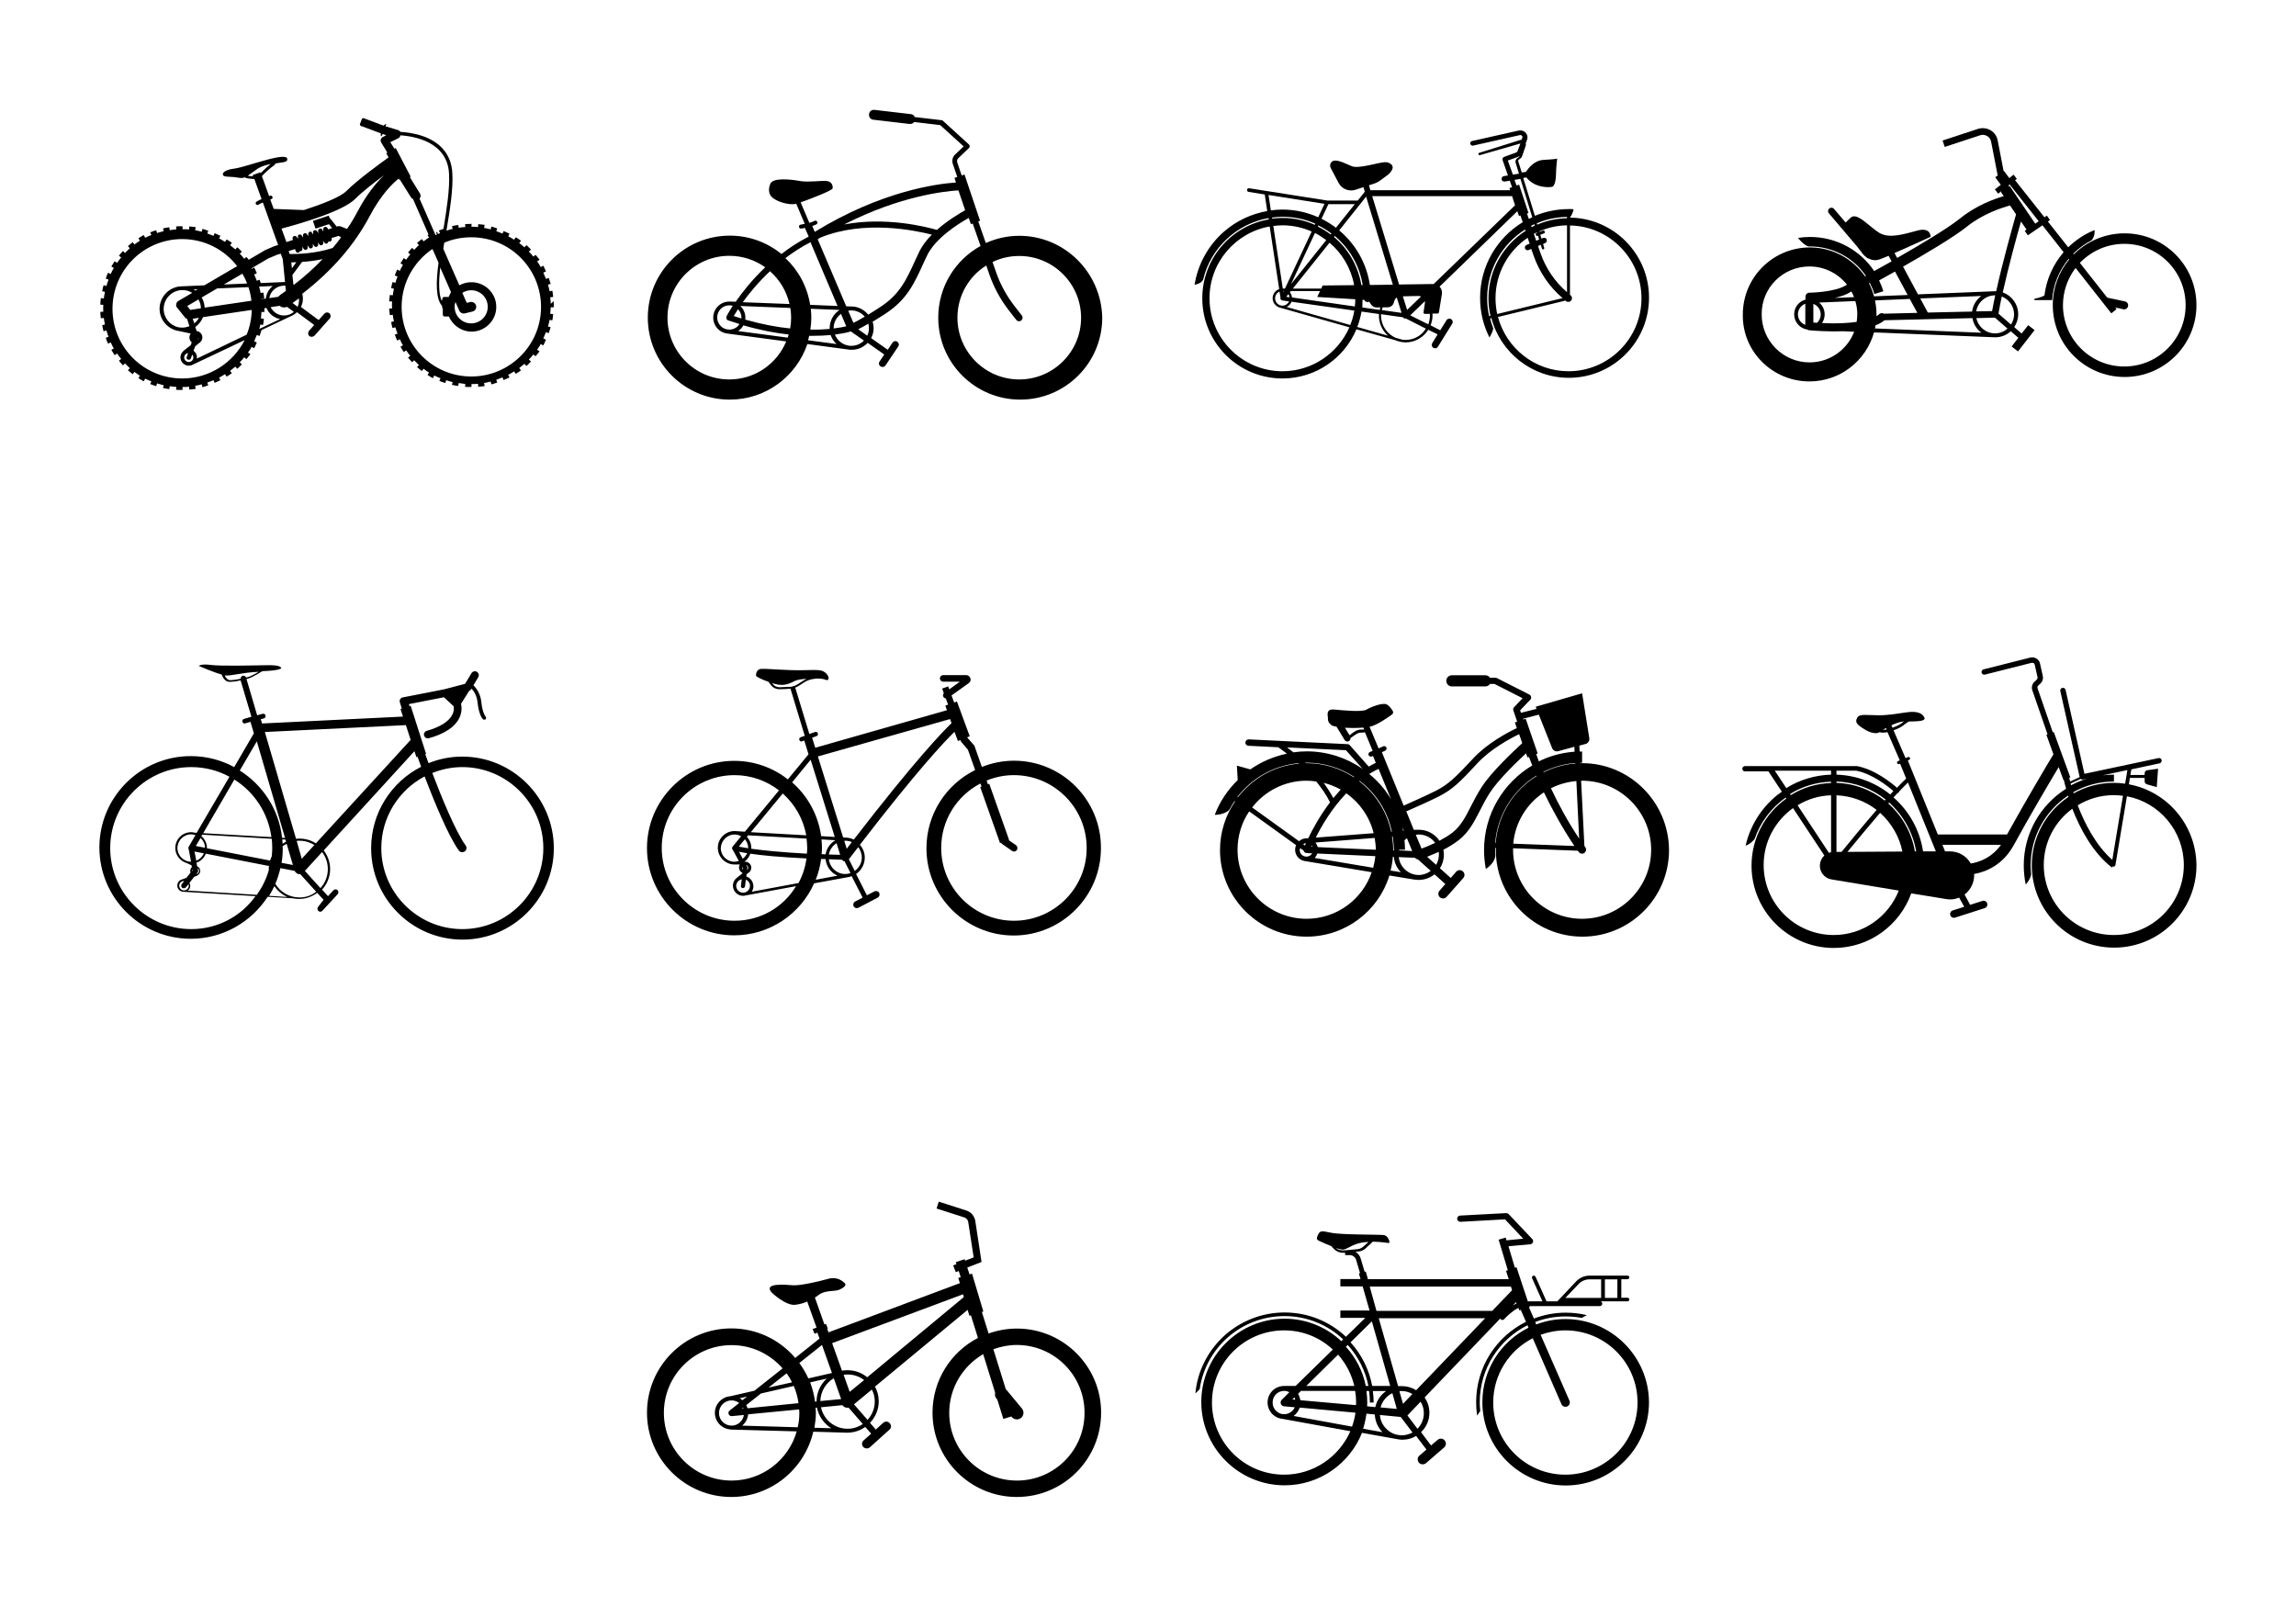 <?xml version="1.0" encoding="utf-8"?>
<!-- Generator: Adobe Illustrator 18.0.0, SVG Export Plug-In . SVG Version: 6.00 Build 0)  -->
<svg version="1.1" id="Layer_1" xmlns="http://www.w3.org/2000/svg" xmlns:xlink="http://www.w3.org/1999/xlink" x="0px" y="0px"
	 viewBox="0 0 1400 980" enable-background="new 0 0 1400 980" xml:space="preserve">
<g>
	<path d="M335.8,185.3c0,0,0-0.3,0-0.6c0-0.4-0.1-0.9-0.1-1.4c-0.1-1-0.2-2-0.2-2l1.8-0.2c0,0-0.1-0.5-0.1-1
		c-0.1-0.5-0.1-0.9-0.1-0.9l-0.3-1.9l-1.7,0.3c0,0,0-0.3-0.1-0.6c-0.1-0.4-0.2-0.9-0.3-1.4c-0.1-0.5-0.3-1-0.4-1.4
		c-0.1-0.4-0.2-0.6-0.2-0.6l1.7-0.5c0,0-0.1-0.5-0.3-0.9c-0.2-0.5-0.3-0.9-0.3-0.9s-0.2-0.5-0.3-0.9c-0.1-0.5-0.3-0.9-0.3-0.9
		l-1.7,0.6c0,0-0.4-1-0.8-1.9c-0.4-0.9-0.8-1.9-0.8-1.9l1.6-0.8c0,0,0-0.1-0.1-0.3c-0.1-0.2-0.2-0.4-0.3-0.6
		c-0.2-0.4-0.4-0.9-0.4-0.9s-0.1-0.1-0.1-0.3c-0.1-0.2-0.2-0.4-0.3-0.6c-0.2-0.4-0.5-0.8-0.5-0.8l-1.5,0.9c0,0-0.1-0.2-0.3-0.6
		c-0.2-0.3-0.5-0.8-0.7-1.2s-0.6-0.9-0.8-1.2c-0.2-0.3-0.4-0.5-0.4-0.5l1.5-1c0,0-0.3-0.4-0.6-0.8c-0.1-0.2-0.3-0.4-0.4-0.5
		c-0.1-0.1-0.2-0.2-0.2-0.2l-1.2-1.5l-1.4,1.1c0,0-0.1-0.2-0.4-0.5c-0.3-0.3-0.6-0.7-0.9-1.1c-0.3-0.4-0.7-0.8-1-1
		c-0.3-0.3-0.4-0.5-0.4-0.5l1.3-1.2c0,0-0.3-0.3-0.7-0.7c-0.3-0.3-0.7-0.7-0.7-0.7s-0.3-0.3-0.7-0.7c-0.3-0.3-0.7-0.6-0.7-0.6
		l-1.2,1.3c0,0-0.2-0.2-0.5-0.4c-0.3-0.2-0.7-0.6-1.1-0.9c-0.8-0.6-1.6-1.3-1.6-1.3l1.1-1.4l-1.6-1.1c0,0-0.4-0.3-0.8-0.5
		c-0.4-0.3-0.8-0.5-0.8-0.5l-1,1.5c0,0-0.9-0.6-1.8-1.1c-0.4-0.3-0.9-0.5-1.2-0.7c-0.3-0.2-0.6-0.3-0.6-0.3l0.8-1.6
		c0,0-0.4-0.2-0.9-0.4c-0.2-0.1-0.4-0.2-0.6-0.3c-0.2-0.1-0.3-0.1-0.3-0.1l-1.8-0.8l-0.7,1.6c0,0-0.2-0.1-0.6-0.3
		c-0.4-0.1-0.8-0.3-1.3-0.5c-0.5-0.2-1-0.4-1.3-0.5c-0.4-0.1-0.6-0.2-0.6-0.2l0.6-1.7c0,0-0.5-0.1-0.9-0.3c-0.5-0.1-0.9-0.3-0.9-0.3
		s-0.5-0.1-0.9-0.3c-0.5-0.1-0.9-0.2-0.9-0.2l-0.4,1.7c0,0-1-0.2-2-0.5c-1-0.2-2-0.4-2-0.4l0.3-1.8c0,0-0.1,0-0.3-0.1
		c-0.2,0-0.4-0.1-0.6-0.1c-0.5-0.1-1-0.1-1-0.1s-0.5-0.1-1-0.1c-0.5,0-1-0.1-1-0.1l-0.1,1.8c0,0-0.3,0-0.6-0.1
		c-0.4,0-0.9-0.1-1.4-0.1c-0.5,0-1,0-1.4,0c-0.4,0-0.6,0-0.6,0l0-1.8l-1.9,0.1c0,0-0.1,0-0.3,0c-0.2,0-0.4,0-0.7,0
		c-0.5,0-1,0.1-1,0.1l0.1,1.8c0,0-0.3,0-0.6,0c-0.4,0-0.9,0.1-1.4,0.1c-0.5,0.1-1,0.1-1.4,0.2c-0.4,0.1-0.6,0.1-0.6,0.1l-0.3-1.7
		l-1.9,0.3l-1.9,0.4l0.4,1.7c0,0-0.2,0.1-0.6,0.1c-0.4,0.1-0.9,0.2-1.4,0.4c-0.5,0.1-1,0.3-1.3,0.4c-0.3,0.1-0.5,0.2-0.5,0.2
		c2.1-12.5,4.2-25.3,3.6-35.2c-0.6-10.9-6.9-18.7-18.3-22.6c-5.1-1.7-10.2-2.3-13.4-2.5c-0.3-0.5-0.7-0.8-1.2-1L235,77l0.5-1
		c0.1-0.2-0.2-0.5-0.4-0.3l-1.3,0.9l-4.5-1.7l-7.5-2.8c-0.5-0.2-1,0.1-1.2,0.6l-1.1,2.9c-0.2,0.5,0.1,1,0.6,1.2l7.5,2.8l4.6,1.7
		l0,1.5c0,0.3,0.4,0.4,0.5,0.1l0.7-1.2l2.1,0.8l-2,1c-0.6,0.3-1.1,0.9-1.3,1.5c-0.2,0.7-0.1,1.4,0.3,2l3.7,6.1l-0.7,0.3l1.4,2.6
		c-5.4,3.9-18.8,13.6-25.7,20.5c-3.8,3.8-15.1,8.1-25.9,11.6l-18.4-0.7l-2.1-5.7c0.4-0.2,0.6-0.3,0.7-0.3c0.6-0.2,0.9-0.9,0.6-1.4
		c-0.2-0.6-0.9-0.9-1.4-0.6c0,0-0.3,0.1-0.6,0.2l-4.4-12.2c1.5-1.6,4.1-4.2,7.8-6.9c0.3-0.2,0.4-0.5,0.3-0.8
		c3.7-0.6,6.8-0.8,7.2-1.8c2.6-6.9-24.5,4-32.1,4.9s-7.9,4-6.2,4.6c1.7,0.6,4.9,0.2,9,1c1.5,0.3,2.6,0.1,3.8-0.3c0,0,0,0,0,0
		c0.1,0.2,0.2,0.3,0.4,0.4c0.2,0.1,1.1,0.4,5.2,0.7l4.4,12.2c-1.1,0.5-2.2,1-3,1.5c-0.5,0.3-0.8,1-0.5,1.5c0.2,0.4,0.6,0.6,1,0.6
		c0.2,0,0.4-0.1,0.6-0.2c0.6-0.4,1.6-0.9,2.7-1.3l9.3,25.9l-2,0.6c-0.1,0-0.2,0.1-0.3,0.1l-5.8,2.5c-0.1,0.1-0.2,0.1-0.3,0.2
		l-9.5,5.6c-0.1-0.1-0.2-0.2-0.2-0.2l-1.2-1.5l-1.4,1.1c0,0-0.2-0.2-0.4-0.5c-0.3-0.3-0.6-0.7-0.9-1.1c-0.3-0.4-0.7-0.8-1-1
		c-0.3-0.3-0.4-0.5-0.4-0.5l1.3-1.2c0,0-0.3-0.3-0.7-0.7c-0.3-0.3-0.7-0.7-0.7-0.7s-0.3-0.3-0.7-0.7c-0.3-0.3-0.7-0.6-0.7-0.6
		l-1.2,1.3c0,0-0.2-0.2-0.5-0.4c-0.3-0.2-0.7-0.6-1.1-0.9c-0.8-0.6-1.6-1.3-1.6-1.3l1.1-1.4l-1.6-1.1c0,0-0.4-0.3-0.8-0.5
		c-0.4-0.3-0.8-0.5-0.8-0.5l-1,1.5c0,0-0.9-0.6-1.8-1.1c-0.4-0.3-0.9-0.5-1.2-0.7c-0.3-0.2-0.6-0.3-0.6-0.3l0.8-1.6
		c0,0-0.4-0.2-0.9-0.4c-0.2-0.1-0.4-0.2-0.6-0.3c-0.2-0.1-0.3-0.1-0.3-0.1l-1.7-0.8l-0.7,1.6c0,0-0.2-0.1-0.6-0.2
		c-0.4-0.1-0.8-0.3-1.3-0.5c-0.5-0.2-1-0.4-1.3-0.5c-0.4-0.1-0.6-0.2-0.6-0.2l0.6-1.7c0,0-0.5-0.2-0.9-0.3c-0.5-0.1-0.9-0.3-0.9-0.3
		s-0.5-0.1-0.9-0.3c-0.5-0.1-0.9-0.2-0.9-0.2l-0.4,1.7c0,0-1-0.2-2-0.5c-1-0.2-2-0.4-2-0.4l0.3-1.8c0,0-0.1,0-0.3-0.1
		c-0.2,0-0.4-0.1-0.7-0.1c-0.5-0.1-1-0.1-1-0.1s-0.5-0.1-0.9-0.1c-0.5,0-1-0.1-1-0.1l-0.1,1.8c0,0-0.3,0-0.6,0
		c-0.4,0-0.9-0.1-1.4-0.1c-0.5,0-1,0-1.4,0c-0.4,0-0.6,0-0.6,0V138l-1.9,0c0,0-0.1,0-0.3,0c-0.2,0-0.4,0-0.7,0c-0.5,0-1,0.1-1,0.1
		l0.1,1.8c0,0-0.3,0-0.6,0c-0.4,0-0.9,0.1-1.4,0.2c-0.5,0.1-1,0.1-1.4,0.2c-0.4,0.1-0.6,0.1-0.6,0.1l-0.3-1.8l-1.9,0.3l-1.9,0.4
		l0.4,1.7c0,0-0.2,0.1-0.6,0.1c-0.4,0.1-0.9,0.2-1.4,0.4c-0.5,0.1-1,0.3-1.4,0.4c-0.4,0.1-0.6,0.2-0.6,0.2l-0.6-1.7
		c0,0-0.5,0.2-0.9,0.3c-0.2,0.1-0.5,0.1-0.6,0.2c-0.2,0.1-0.3,0.1-0.3,0.1l-1.8,0.7l0.7,1.6c0,0-0.9,0.4-1.9,0.8
		c-0.5,0.2-0.9,0.5-1.3,0.6c-0.3,0.2-0.6,0.3-0.6,0.3l-0.8-1.6c0,0-0.1,0.1-0.3,0.1c-0.2,0.1-0.4,0.2-0.6,0.3
		c-0.4,0.2-0.8,0.5-0.8,0.5s-0.4,0.2-0.8,0.5c-0.4,0.2-0.8,0.5-0.8,0.5l0.9,1.5c0,0-0.2,0.1-0.5,0.3c-0.3,0.2-0.8,0.5-1.2,0.8
		c-0.4,0.3-0.8,0.6-1.1,0.8c-0.3,0.2-0.5,0.4-0.5,0.4l-1.1-1.4l-1.5,1.2c0,0-0.1,0.1-0.2,0.2c-0.1,0.1-0.3,0.3-0.5,0.4
		c-0.4,0.3-0.7,0.6-0.7,0.6l1.2,1.3c0,0-0.2,0.2-0.5,0.4c-0.3,0.3-0.6,0.6-1,1c-0.4,0.4-0.7,0.7-1,1c-0.3,0.3-0.4,0.5-0.4,0.5
		l-1.3-1.2c0,0-0.3,0.3-0.7,0.7c-0.2,0.2-0.3,0.3-0.4,0.5c-0.1,0.1-0.2,0.2-0.2,0.2s-0.3,0.4-0.6,0.7c-0.2,0.2-0.3,0.4-0.4,0.5
		c-0.1,0.1-0.2,0.2-0.2,0.2l1.4,1.1c0,0-0.6,0.8-1.3,1.6c-0.6,0.8-1.2,1.7-1.2,1.7l-1.5-1c0,0-0.3,0.4-0.5,0.8
		c-0.3,0.4-0.5,0.8-0.5,0.8s-0.3,0.4-0.5,0.8c-0.2,0.4-0.5,0.8-0.5,0.8l1.5,0.9c0,0-0.1,0.2-0.3,0.6c-0.2,0.3-0.5,0.8-0.7,1.2
		c-0.2,0.5-0.5,0.9-0.6,1.3c-0.2,0.3-0.3,0.6-0.3,0.6l-1.6-0.8l-0.8,1.8c0,0-0.1,0.1-0.1,0.3c-0.1,0.2-0.2,0.4-0.2,0.6
		c-0.2,0.4-0.3,0.9-0.3,0.9l1.7,0.6c0,0-0.1,0.2-0.2,0.6c-0.1,0.4-0.3,0.8-0.5,1.3c-0.3,1-0.6,2-0.6,2l-1.7-0.5c0,0-0.1,0.5-0.3,0.9
		c-0.1,0.5-0.2,0.9-0.2,0.9l-0.4,1.9l1.7,0.4c0,0-0.2,1-0.4,2c-0.1,0.5-0.1,1-0.2,1.4c0,0.4-0.1,0.6-0.1,0.6l-1.8-0.2
		c0,0-0.1,0.5-0.1,1c0,0.5-0.1,1-0.1,1s0,0.5-0.1,1c0,0.5,0,1,0,1l1.8,0.1c0,0,0,1-0.1,2.1c0,1,0.1,2.1,0.1,2.1l-1.8,0.1
		c0,0,0,0.5,0,1c0,0.5,0.1,1,0.1,1s0,0.5,0.1,1c0.1,0.5,0.1,0.9,0.1,0.9l1.8-0.2c0,0,0,0.3,0.1,0.6c0.1,0.4,0.1,0.9,0.2,1.4
		c0.2,1,0.4,2,0.4,2l-1.7,0.4l0.4,1.9c0,0,0.1,0.5,0.2,0.9c0.1,0.5,0.3,0.9,0.3,0.9l1.7-0.5c0,0,0.3,1,0.6,2c0.2,0.5,0.3,1,0.5,1.3
		c0.1,0.4,0.2,0.6,0.2,0.6l-1.7,0.6c0,0,0.2,0.4,0.3,0.9c0.1,0.2,0.2,0.4,0.2,0.6c0.1,0.2,0.1,0.3,0.1,0.3l0.8,1.8l1.6-0.8
		c0,0,0.1,0.2,0.3,0.6c0.2,0.3,0.4,0.8,0.6,1.3c0.2,0.5,0.5,0.9,0.7,1.2c0.2,0.3,0.3,0.6,0.3,0.6l-1.5,0.9c0,0,0.2,0.4,0.5,0.8
		c0.3,0.4,0.5,0.8,0.5,0.8s0.3,0.4,0.5,0.8c0.2,0.4,0.5,0.8,0.5,0.8l1.5-1c0,0,0.6,0.8,1.2,1.7c0.6,0.8,1.3,1.6,1.3,1.6l-1.4,1.1
		c0,0,0.1,0.1,0.2,0.2c0.1,0.1,0.3,0.3,0.4,0.5c0.3,0.4,0.6,0.7,0.6,0.7s0.1,0.1,0.2,0.2c0.1,0.1,0.3,0.3,0.4,0.5
		c0.3,0.3,0.7,0.7,0.7,0.7l1.3-1.2c0,0,0.2,0.2,0.4,0.5c0.3,0.3,0.6,0.6,1,1c0.4,0.4,0.7,0.7,1,1c0.3,0.3,0.5,0.4,0.5,0.4l-1.2,1.3
		c0,0,0.4,0.3,0.7,0.6c0.2,0.2,0.4,0.3,0.5,0.4c0.1,0.1,0.2,0.2,0.2,0.2l1.5,1.2l1.1-1.4c0,0,0.2,0.2,0.5,0.4
		c0.3,0.2,0.7,0.5,1.1,0.8c0.4,0.3,0.9,0.6,1.2,0.8c0.3,0.2,0.5,0.3,0.5,0.3l-0.9,1.5c0,0,0.4,0.3,0.8,0.5c0.4,0.2,0.8,0.5,0.8,0.5
		s0.4,0.2,0.8,0.5c0.2,0.1,0.4,0.2,0.6,0.3c0.2,0.1,0.3,0.1,0.3,0.1l0.8-1.6c0,0,0.2,0.1,0.6,0.3c0.3,0.2,0.8,0.4,1.3,0.6
		c0.9,0.4,1.9,0.8,1.9,0.8l-0.7,1.6l1.8,0.7c0,0,0.1,0,0.3,0.1c0.2,0.1,0.4,0.1,0.6,0.2c0.5,0.2,0.9,0.3,0.9,0.3l0.6-1.7
		c0,0,0.2,0.1,0.6,0.2c0.4,0.1,0.9,0.3,1.4,0.4c0.5,0.1,1,0.3,1.4,0.4c0.4,0.1,0.6,0.1,0.6,0.1l-0.4,1.7l1.9,0.4l1.9,0.3l0.3-1.8
		c0,0,0.3,0,0.6,0.1c0.4,0.1,0.9,0.1,1.4,0.2c0.5,0.1,1,0.1,1.4,0.1c0.4,0,0.6,0,0.6,0l-0.1,1.8c0,0,0.5,0,1,0.1c0.2,0,0.5,0,0.7,0
		c0.2,0,0.3,0,0.3,0l1.9,0v-1.8c0,0,0.3,0,0.6,0c0.4,0,0.9,0,1.4,0c0.5,0,1-0.1,1.4-0.1c0.4,0,0.6-0.1,0.6-0.1l0.1,1.8
		c0,0,0.5,0,1-0.1c0.5-0.1,0.9-0.1,0.9-0.1s0.5-0.1,1-0.1c0.2,0,0.5-0.1,0.7-0.1c0.2,0,0.3-0.1,0.3-0.1l-0.3-1.8c0,0,1-0.2,2-0.4
		c1-0.2,2-0.5,2-0.5l0.4,1.7c0,0,0.5-0.1,0.9-0.2c0.5-0.1,0.9-0.3,0.9-0.3s0.5-0.1,0.9-0.3c0.5-0.1,0.9-0.3,0.9-0.3l-0.6-1.7
		c0,0,0.2-0.1,0.6-0.2c0.4-0.1,0.9-0.3,1.3-0.5c0.5-0.2,1-0.4,1.3-0.5c0.4-0.1,0.6-0.2,0.6-0.2l0.7,1.6l1.7-0.8c0,0,0.1,0,0.3-0.1
		c0.2-0.1,0.4-0.2,0.6-0.3c0.4-0.2,0.9-0.4,0.9-0.4l-0.8-1.6c0,0,0.2-0.1,0.6-0.3c0.3-0.2,0.8-0.4,1.2-0.7c0.9-0.5,1.8-1.1,1.8-1.1
		l1,1.5c0,0,0.4-0.3,0.8-0.5c0.4-0.2,0.8-0.5,0.8-0.5l1.6-1.1l-1.1-1.4c0,0,0.8-0.6,1.6-1.3c0.4-0.3,0.8-0.7,1.1-0.9
		c0.3-0.2,0.5-0.4,0.5-0.4l1.2,1.3c0,0,0.4-0.3,0.7-0.6c0.3-0.3,0.7-0.7,0.7-0.7s0.3-0.3,0.7-0.7c0.3-0.3,0.7-0.7,0.7-0.7l-1.3-1.2
		c0,0,0.2-0.2,0.4-0.5c0.3-0.3,0.6-0.6,1-1c0.3-0.4,0.7-0.8,0.9-1.1c0.3-0.3,0.4-0.5,0.4-0.5l1.4,1.1l1.2-1.5c0,0,0.1-0.1,0.2-0.2
		c0.1-0.1,0.2-0.3,0.4-0.5c0.3-0.4,0.6-0.8,0.6-0.8l-1.5-1c0,0,0.1-0.2,0.4-0.5c0.2-0.3,0.5-0.8,0.8-1.2c0.3-0.4,0.6-0.9,0.7-1.2
		c0.2-0.3,0.3-0.6,0.3-0.6l1.5,0.9c0,0,0.2-0.4,0.5-0.8c0.1-0.2,0.2-0.4,0.3-0.6c0.1-0.2,0.1-0.3,0.1-0.3s0.2-0.4,0.4-0.9
		c0.1-0.2,0.2-0.4,0.3-0.6c0.1-0.2,0.1-0.3,0.1-0.3l-1.6-0.8c0,0,0.4-0.9,0.8-1.9c0.4-1,0.8-1.9,0.8-1.9l1.7,0.6
		c0,0,0.2-0.4,0.3-0.9c0.2-0.5,0.3-0.9,0.3-0.9s0.2-0.5,0.3-0.9c0.1-0.5,0.3-0.9,0.3-0.9l18.8-8.9l0,0c1-0.5,2-1.2,2.8-2l10.5,7.8
		l-3.1,3.5c-0.8,0.9-0.8,2.4,0.1,3.2c0.4,0.4,0.9,0.5,1.5,0.5c0.6,0,1.2-0.3,1.7-0.7l9.2-10.4c0.8-0.9,0.8-2.3,0-3.1
		c-0.9-0.9-2.4-0.8-3.2,0.1l-3.5,3.9l-10.8-8c0.8-1.5,1.2-3.3,1.2-5.1c0-1-0.1-2-0.4-2.9c18.3-14.2,31.8-29.8,41.2-47.5
		c6.7-12.7,13.6-19.6,17.6-22.8l0.4,0.8l0.3-0.2l6.7,10.7c0.4,0.6,0.9,1,1.4,1.3l9.4,21.5c-0.3,0.2-0.6,0.4-0.6,0.4l0.9,1.5
		c0,0-0.2,0.1-0.5,0.3c-0.3,0.2-0.8,0.5-1.2,0.8c-0.4,0.3-0.8,0.6-1.1,0.8c-0.3,0.2-0.5,0.4-0.5,0.4l-1.1-1.4l-1.5,1.2
		c0,0-0.1,0.1-0.2,0.2c-0.1,0.1-0.3,0.3-0.5,0.4c-0.4,0.3-0.7,0.6-0.7,0.6l1.2,1.3c0,0-0.2,0.2-0.5,0.4c-0.3,0.3-0.6,0.6-1,1
		c-0.4,0.4-0.7,0.7-1,1c-0.3,0.3-0.4,0.5-0.4,0.5l-1.3-1.2c0,0-0.3,0.3-0.7,0.7c-0.2,0.2-0.3,0.3-0.4,0.5c-0.1,0.1-0.2,0.2-0.2,0.2
		s-0.3,0.4-0.6,0.7c-0.2,0.2-0.3,0.4-0.4,0.5c-0.1,0.1-0.2,0.2-0.2,0.2l1.4,1.1c0,0-0.6,0.8-1.3,1.6c-0.6,0.8-1.2,1.7-1.2,1.7
		l-1.5-1c0,0-0.3,0.4-0.5,0.8c-0.3,0.4-0.5,0.8-0.5,0.8s-0.3,0.4-0.5,0.8c-0.2,0.4-0.5,0.8-0.5,0.8l1.5,0.9c0,0-0.1,0.2-0.3,0.6
		c-0.2,0.3-0.4,0.8-0.7,1.2c-0.2,0.5-0.5,0.9-0.6,1.3c-0.2,0.3-0.3,0.6-0.3,0.6l-1.6-0.8l-0.8,1.8c0,0-0.1,0.1-0.1,0.3
		c-0.1,0.2-0.2,0.4-0.2,0.6c-0.2,0.4-0.4,0.9-0.4,0.9l1.7,0.6c0,0-0.1,0.2-0.2,0.6c-0.1,0.4-0.3,0.8-0.5,1.3c-0.3,1-0.6,2-0.6,2
		l-1.7-0.5c0,0-0.1,0.5-0.3,0.9c-0.1,0.5-0.2,0.9-0.2,0.9l-0.4,1.9l1.7,0.4c0,0-0.2,1-0.4,2c-0.1,0.5-0.1,1-0.2,1.4
		c-0.1,0.4-0.1,0.6-0.1,0.6l-1.8-0.2c0,0-0.1,0.5-0.1,0.9c0,0.5-0.1,1-0.1,1s0,0.5-0.1,1c0,0.5-0.1,1-0.1,1l1.8,0.1c0,0,0,1-0.1,2.1
		c0,1,0.1,2.1,0.1,2.1l-1.8,0.1c0,0,0,0.5,0.1,1c0,0.5,0.1,1,0.1,1s0,0.5,0.1,1c0.1,0.5,0.1,1,0.1,1l1.8-0.2c0,0,0,0.3,0.1,0.6
		c0.1,0.4,0.1,0.9,0.2,1.4c0.2,1,0.4,2,0.4,2l-1.7,0.4l0.4,1.9c0,0,0.1,0.5,0.2,0.9c0.1,0.5,0.3,0.9,0.3,0.9l1.7-0.5
		c0,0,0.3,1,0.6,2c0.2,0.5,0.3,1,0.5,1.3c0.1,0.4,0.2,0.6,0.2,0.6l-1.7,0.6c0,0,0.2,0.4,0.4,0.9c0.1,0.2,0.2,0.4,0.2,0.6
		c0.1,0.2,0.1,0.3,0.1,0.3l0.8,1.8l1.6-0.8c0,0,0.1,0.2,0.3,0.6c0.2,0.3,0.4,0.8,0.6,1.3c0.2,0.5,0.5,0.9,0.7,1.2
		c0.2,0.3,0.3,0.6,0.3,0.6l-1.5,0.9c0,0,0.2,0.4,0.5,0.8c0.3,0.4,0.5,0.8,0.5,0.8s0.3,0.4,0.5,0.8c0.3,0.4,0.5,0.8,0.5,0.8l1.5-1
		c0,0,0.6,0.8,1.2,1.7c0.6,0.8,1.3,1.6,1.3,1.6l-1.4,1.1c0,0,0.1,0.1,0.2,0.2c0.1,0.1,0.3,0.3,0.4,0.5c0.3,0.4,0.6,0.7,0.6,0.7
		s0.1,0.1,0.2,0.2c0.1,0.1,0.3,0.3,0.4,0.5c0.3,0.3,0.7,0.7,0.7,0.7l1.3-1.2c0,0,0.2,0.2,0.4,0.5c0.3,0.3,0.6,0.6,1,1
		c0.4,0.4,0.7,0.7,1,1c0.3,0.3,0.5,0.4,0.5,0.4l-1.2,1.3c0,0,0.4,0.3,0.7,0.6c0.2,0.2,0.4,0.3,0.5,0.4c0.1,0.1,0.2,0.2,0.2,0.2
		l1.5,1.2l1.1-1.4c0,0,0.2,0.2,0.5,0.4c0.3,0.2,0.7,0.5,1.1,0.8c0.4,0.3,0.9,0.6,1.2,0.8c0.3,0.2,0.5,0.3,0.5,0.3l-0.9,1.5
		c0,0,0.4,0.3,0.8,0.5c0.4,0.2,0.8,0.5,0.8,0.5s0.4,0.2,0.8,0.5c0.2,0.1,0.4,0.2,0.6,0.3c0.2,0.1,0.3,0.1,0.3,0.1l0.8-1.6
		c0,0,0.2,0.1,0.6,0.3c0.3,0.2,0.8,0.4,1.3,0.6c0.9,0.4,1.9,0.8,1.9,0.8l-0.7,1.6l1.8,0.7c0,0,0.1,0,0.3,0.1
		c0.2,0.1,0.4,0.1,0.6,0.2c0.5,0.1,0.9,0.3,0.9,0.3l0.6-1.7c0,0,0.2,0.1,0.6,0.2c0.4,0.1,0.9,0.3,1.3,0.4c0.5,0.1,1,0.3,1.4,0.4
		c0.4,0.1,0.6,0.1,0.6,0.1l-0.4,1.7l1.9,0.4l1.9,0.3l0.3-1.8c0,0,0.3,0.1,0.6,0.1c0.4,0,0.9,0.1,1.4,0.2c0.5,0.1,1,0.1,1.4,0.2
		c0.4,0,0.6,0,0.6,0l-0.1,1.8c0,0,0.5,0,1,0.1c0.2,0,0.5,0,0.7,0c0.2,0,0.3,0,0.3,0l1.9,0l0-1.8c0,0,0.3,0,0.6,0c0.4,0,0.9,0,1.4,0
		c0.5,0,1-0.1,1.4-0.1c0.4,0,0.6,0,0.6,0l0.1,1.8c0,0,0.5,0,1-0.1c0.5-0.1,1-0.1,1-0.1s0.5-0.1,1-0.1c0.2,0,0.5-0.1,0.6-0.1
		c0.2,0,0.3-0.1,0.3-0.1l-0.3-1.8c0,0,1-0.2,2-0.4c1-0.2,2-0.5,2-0.5l0.4,1.7c0,0,0.5-0.1,0.9-0.2c0.5-0.1,0.9-0.3,0.9-0.3
		s0.5-0.1,0.9-0.3c0.5-0.2,0.9-0.3,0.9-0.3l-0.6-1.7c0,0,0.2-0.1,0.6-0.2c0.4-0.1,0.9-0.3,1.3-0.5c0.5-0.2,1-0.4,1.3-0.5
		c0.4-0.1,0.6-0.2,0.6-0.2l0.7,1.6l1.8-0.8c0,0,0.1,0,0.3-0.1c0.2-0.1,0.4-0.2,0.6-0.3c0.4-0.2,0.9-0.4,0.9-0.4l-0.8-1.6
		c0,0,0.2-0.1,0.6-0.3c0.3-0.2,0.8-0.4,1.2-0.7c0.9-0.5,1.8-1.1,1.8-1.1l1,1.5c0,0,0.4-0.3,0.8-0.5c0.4-0.3,0.8-0.5,0.8-0.5l1.6-1.1
		l-1.1-1.4c0,0,0.8-0.6,1.6-1.3c0.4-0.3,0.8-0.7,1.1-0.9c0.3-0.2,0.5-0.4,0.5-0.4l1.2,1.3c0,0,0.4-0.3,0.7-0.6
		c0.3-0.3,0.7-0.7,0.7-0.7s0.3-0.3,0.7-0.7c0.3-0.3,0.7-0.7,0.7-0.7l-1.3-1.2c0,0,0.2-0.2,0.4-0.5c0.3-0.3,0.6-0.6,1-1
		c0.3-0.4,0.7-0.8,0.9-1.1c0.3-0.3,0.4-0.5,0.4-0.5l1.4,1.1l1.2-1.5c0,0,0.1-0.1,0.2-0.2c0.1-0.1,0.2-0.3,0.4-0.5
		c0.3-0.4,0.6-0.8,0.6-0.8l-1.5-1c0,0,0.1-0.2,0.4-0.5c0.2-0.3,0.5-0.8,0.8-1.2s0.6-0.9,0.7-1.2c0.2-0.3,0.3-0.6,0.3-0.6l1.5,0.9
		c0,0,0.2-0.4,0.5-0.8c0.1-0.2,0.2-0.4,0.3-0.6c0.1-0.2,0.1-0.3,0.1-0.3s0.2-0.4,0.4-0.9c0.1-0.2,0.2-0.4,0.3-0.6
		c0.1-0.2,0.1-0.3,0.1-0.3l-1.6-0.8c0,0,0.4-0.9,0.8-1.9c0.4-1,0.8-1.9,0.8-1.9l1.7,0.6c0,0,0.2-0.4,0.3-0.9
		c0.2-0.5,0.3-0.9,0.3-0.9s0.1-0.4,0.3-0.9c0.1-0.5,0.3-0.9,0.3-0.9l-1.7-0.5c0,0,0.1-0.2,0.2-0.6c0.1-0.4,0.3-0.9,0.4-1.4
		c0.1-0.5,0.2-1,0.3-1.4c0.1-0.4,0.1-0.6,0.1-0.6l1.7,0.3l0.3-1.9c0,0,0.1-0.5,0.1-0.9c0.1-0.5,0.1-1,0.1-1l-1.8-0.2
		c0,0,0.1-1,0.2-2c0-0.5,0.1-1,0.1-1.4c0-0.4,0-0.6,0-0.6l1.8,0.1l0.1-1.9l-0.1-1.9L335.8,185.3z M165.1,100.1
		c0.9-0.2,1.7-0.3,2.5-0.4C166.8,99.8,166,100,165.1,100.1z M158.9,105.6l-0.2-0.5l-4.7,1.7l0.3,0.8c-1.7-0.2-2.7-0.3-3.2-0.4
		c0,0-0.1,0-0.1,0c1.6-1,3.4-2.5,6.2-4.4c2.2-1.4,5.1-2.2,7.9-2.8C162.3,102.2,160.3,104.2,158.9,105.6z M163.6,157.6l5.5-2.3
		l2.1-0.6l1.2,3.3l1.4,14c-0.2,0-0.4,0-0.6,0c0,0,0,0,0,0l0,0l-14.2,0.6c0-0.1-0.1-0.2-0.1-0.2s-0.2-0.5-0.3-0.9
		c-0.1-0.5-0.3-0.9-0.3-0.9l-1.7,0.6c0,0-0.4-1-0.8-1.9c-0.4-0.9-0.8-1.9-0.8-1.9l1.6-0.8c0,0,0-0.1-0.1-0.3
		c-0.1-0.2-0.2-0.4-0.3-0.6c-0.2-0.4-0.4-0.9-0.4-0.9s0-0.1-0.1-0.3c-0.1-0.2-0.2-0.4-0.3-0.6c-0.2-0.4-0.5-0.8-0.5-0.8l-1.5,0.9
		c0,0-0.1-0.1-0.2-0.3L163.6,157.6z M118,213.9l1-2.7l2.3-1.9c1.2-0.7,2.1-2,2.1-3.5c0-1.9-1.4-3.6-3.3-3.9l-0.2,0l-0.8-2.5
		c2.1-1.5,3.7-3.6,4.7-6l29.7-4.4c-0.1,5.3-1.2,10.5-3.1,15.1L120,218.7c0-0.2,0.1-0.5,0.1-0.7C120.1,216.3,119.3,214.8,118,213.9z
		 M114.6,219.3c0.2,0.1,0.3,0.1,0.5,0.1c0.6,0,1.1-0.3,1.3-0.9l0.8-2.3c0.4,0.5,0.7,1.1,0.7,1.8c0,1-0.5,1.8-1.2,2.3l-0.7,0.3
		c-0.3,0.1-0.6,0.2-0.9,0.2c-1.5,0-2.8-1.3-2.8-2.8c0-0.8,0.4-1.6,1-2.1l0.3-0.2c0.3-0.2,0.7-0.4,1.1-0.4l-0.8,2.3
		C113.5,218.2,113.8,219,114.6,219.3z M107.9,187.5l4.9,6.1c0.3,0.4,0.8,0.7,1.3,0.9l1.4,4.4c-1.3,0.5-2.8,0.9-4.3,0.9
		c-0.8,0-1.6-0.1-2.3-0.2l0,0c-5.2-1.1-9.1-5.7-9.1-11.2c0-6.3,5.1-11.5,11.5-11.5c2.2,0,4.2,0.6,5.9,1.7l-8.4,4.9
		c-0.7,0.4-1.2,1.1-1.3,1.9C107.2,186.1,107.4,186.9,107.9,187.5z M114.2,186.6l6.8-4c0.9,1.6,1.5,3.4,1.5,5.4l-6.5,1L114.2,186.6z
		 M118.1,176.5l2.4-0.1l-1.4,0.8C118.9,177,118.5,176.8,118.1,176.5z M117.8,206l0.1,0.2l0,0.1C117.8,206.2,117.8,206.1,117.8,206z
		 M117.5,194.4l3.8-0.6c-0.7,1.3-1.7,2.5-2.8,3.4L117.5,194.4z M121.1,205.5c0,0.1,0.1,0.2,0.1,0.4c0,0.6-0.3,1.1-0.8,1.4l0-0.1
		C121,206.8,121.3,206.1,121.1,205.5z M151.5,175.1c0.9,2.7,1.5,5.5,1.8,8.3l-28.5,4.2c-0.1-2.3-0.8-4.4-1.8-6.2l9.4-5.5
		L151.5,175.1z M136.5,173.5l11.3-6.6c1.1,1.9,2.1,3.9,2.9,6L136.5,173.5z M159.3,182.6c0-0.1,0-0.2,0-0.2l1.8-0.2
		c0,0-0.1-0.5-0.1-1c-0.1-0.5-0.1-0.9-0.1-0.9l-0.3-1.9l-1.7,0.3c0,0,0-0.3-0.1-0.6c-0.1-0.4-0.2-0.9-0.3-1.4
		c-0.1-0.5-0.3-1-0.4-1.4c-0.1-0.2-0.1-0.4-0.1-0.5l8.3-0.4c-2.3,1.9-3.9,4.6-4.2,7.7L159.3,182.6z M173.1,174.2l0.1,0
		c0.3,0,0.5,0,0.8,0l0.3,3.2c-1.1,0.8-2.3,1.7-3.5,2.5c-0.4,0.3-0.8,0.7-1.1,1.1l-5.5,0.8C164.9,177.5,168.6,174.3,173.1,174.2z
		 M111.1,230.8c-23.5,0-42.5-19-42.5-42.5s19-42.5,42.5-42.5c13.7,0,25.8,6.5,33.5,16.5l-20,11.7l-13.6,0.6
		c-7.5,0-13.7,6.2-13.7,13.7c0,6.5,4.6,12,10.8,13.4l0,0l0.1,0c0,0,0.1,0,0.1,0l8,1.7c-0.5,0.7-0.8,1.5-0.8,2.4c0,1.2,0.5,2.2,1.4,3
		l-0.6,1.7l-4.2,3.3c-0.2,0.1-0.3,0.2-0.4,0.4l0,0l0,0c-1.2,1.1-1.9,2.7-1.6,4.5c0.3,2,1.9,3.7,3.9,4.2c1.4,0.3,2.6,0,3.7-0.6
		l31.5-14.9C142.1,221.2,127.8,230.8,111.1,230.8z M158.1,200.6c0.1-0.2,0.1-0.4,0.2-0.7c0.1-0.5,0.2-1,0.3-1.4
		c0.1-0.4,0.1-0.6,0.1-0.6l1.7,0.3l0.3-1.9c0,0,0.1-0.5,0.1-0.9c0.1-0.5,0.1-1,0.1-1l-1.8-0.2c0,0,0.1-1,0.2-2c0-0.5,0.1-1,0.1-1.4
		c0-0.4,0-0.6,0-0.6l1.8,0.1l0-1.9l0-0.4l1.3-0.2c1.4,3.5,4.5,6,8.3,6.8L158.1,200.6z M173.2,192.4c-3.6,0-6.7-2.1-8.2-5.1l5.5-0.8
		c0.8,0.6,1.7,1,2.7,1c0.6,0,1.2-0.1,1.8-0.4l4.2,3.1C177.6,191.6,175.5,192.4,173.2,192.4z M177.6,160c0.9,0,1.9,0,3.1-0.1
		l-2.7,3.7L177.6,160z M181.5,187.1l-3.1-2.3c1.3-0.9,2.6-1.9,3.8-2.8c0.1,0.5,0.1,0.9,0.1,1.4C182.3,184.6,182,185.9,181.5,187.1z
		 M179.2,173.7c-0.1-0.1-0.2-0.1-0.3-0.2l-0.6-5.8l5.9-8c3.6-0.2,8-0.7,12.5-1.7C191.5,163.5,185.7,168.7,179.2,173.7z M202.9,151.2
		c-10.4,3.5-22,3.8-26.3,3.7l-0.6-1.8l3.9-1.2l0.4,1.2c0.2,0.6,0.7,1,1.3,1c0.1,0,0.3,0,0.4-0.1c0.4-0.1,0.7-0.4,0.8-0.8
		c0.2,0,0.5,0,0.7,0c0.6-0.2,1-0.8,0.9-1.4l-0.1-1.2l0.1,0l0.7,1.1c0.3,0.4,0.7,0.7,1.2,0.7c0.1,0,0.3,0,0.4-0.1
		c0.6-0.2,1-0.8,0.9-1.4l-0.1-1.2l0.1,0l0.7,1.1c0.3,0.4,0.7,0.7,1.2,0.7c0.1,0,0.3,0,0.4-0.1c0.6-0.2,1-0.8,0.9-1.4l-0.1-1.2l0.1,0
		l0.7,1.1c0.3,0.4,0.7,0.7,1.2,0.7c0.1,0,0.3,0,0.4-0.1c0.6-0.2,1-0.8,0.9-1.4l-0.1-1.3l0,0l0.7,1.1c0.3,0.4,0.7,0.7,1.2,0.7
		c0.1,0,0.3,0,0.4-0.1c0.6-0.2,1-0.8,0.9-1.4l-0.1-1.3l0,0l0.7,1.1c0.3,0.4,0.7,0.7,1.2,0.7c0.1,0,0.3,0,0.4-0.1
		c0.6-0.2,1-0.8,0.9-1.4c0.4,0.3,0.9,0.3,1.3,0.1c0.7-0.3,1-1.2,0.7-1.8l-0.1-0.2l4.2-1.3l1.7,0.7
		C206.7,146.6,204.8,148.9,202.9,151.2z M218,129c-1.9,3.6-4,7.2-6.4,10.6l-3.8-1.5c-0.6-0.2-1.3-0.3-1.9-0.1l-0.6,0.2l-3.9-4.9
		c-0.1-0.1-0.2-0.2-0.4-0.3l-0.5-1.5l-9.7,3.2l1.6,4.7l8.2-2.7l1.9,2.4l-2.4,0.8l-0.4-0.8c-0.3-0.6-1-0.9-1.6-0.7
		c-0.7,0.2-1.1,0.8-1,1.5l0.1,1l-0.2,0.1l-0.5-0.9c0,0,0,0,0-0.1c0,0-0.1-0.1-0.1-0.1c0,0-0.1-0.1-0.1-0.1c0,0-0.1-0.1-0.1-0.1
		c0,0-0.1,0-0.1-0.1c0,0-0.1-0.1-0.1-0.1c0,0-0.1,0-0.1,0c-0.1,0-0.1,0-0.2-0.1c0,0-0.1,0-0.1,0c-0.1,0-0.1,0-0.2,0c0,0-0.1,0-0.1,0
		c0,0-0.1,0-0.1,0c0,0,0,0,0,0c-0.1,0-0.1,0-0.2,0c0,0-0.1,0-0.1,0c0,0-0.1,0-0.1,0.1c0,0-0.1,0-0.1,0.1c0,0,0,0,0,0
		c0,0,0,0-0.1,0.1c0,0-0.1,0.1-0.1,0.1c0,0-0.1,0.1-0.1,0.1c0,0-0.1,0.1-0.1,0.1c0,0-0.1,0.1-0.1,0.1c0,0,0,0.1-0.1,0.1
		c0,0,0,0.1-0.1,0.1c0,0,0,0.1,0,0.1c0,0,0,0.1,0,0.1c0,0,0,0.1,0,0.1c0,0.1,0,0.1,0,0.2c0,0,0,0.1,0,0.1l0.1,1l-0.2,0.1l-0.5-0.9
		c0,0,0,0-0.1-0.1c0,0-0.1-0.1-0.1-0.1c0,0-0.1-0.1-0.1-0.1c0,0-0.1-0.1-0.1-0.1c0,0-0.1-0.1-0.1-0.1c0,0-0.1,0-0.1-0.1
		c0,0-0.1,0-0.1-0.1c0,0-0.1,0-0.1,0c-0.1,0-0.1,0-0.2,0c0,0-0.1,0-0.1,0c-0.1,0-0.1,0-0.2,0c0,0-0.1,0-0.1,0c0,0,0,0,0,0
		c0,0-0.1,0-0.1,0c0,0-0.1,0-0.1,0c0,0-0.1,0-0.1,0c0,0-0.1,0-0.1,0.1c0,0,0,0,0,0c0,0,0,0-0.1,0c0,0-0.1,0.1-0.1,0.1
		c0,0-0.1,0.1-0.1,0.1c0,0-0.1,0.1-0.1,0.1s-0.1,0.1-0.1,0.1c0,0,0,0.1-0.1,0.1c0,0,0,0.1-0.1,0.1c0,0,0,0.1,0,0.1c0,0,0,0.1,0,0.1
		c0,0,0,0.1,0,0.1c0,0.1,0,0.1,0,0.2c0,0,0,0.1,0,0.1l0.1,1l-0.2,0.1l-0.6-0.9c0,0,0,0,0-0.1c0,0-0.1-0.1-0.1-0.1
		c0,0-0.1-0.1-0.1-0.1c0,0-0.1-0.1-0.1-0.1c0,0-0.1,0-0.1-0.1c0,0-0.1-0.1-0.1-0.1c0,0-0.1,0-0.1,0c0,0-0.1,0-0.1,0c0,0-0.1,0-0.1,0
		c0,0-0.1,0-0.1,0c0,0-0.1,0-0.1,0c0,0-0.1,0-0.1,0c0,0,0,0,0,0c-0.1,0-0.1,0-0.1,0c0,0-0.1,0-0.1,0c0,0-0.1,0-0.1,0
		c0,0-0.1,0-0.1,0.1c0,0,0,0,0,0c0,0,0,0-0.1,0.1c0,0-0.1,0.1-0.1,0.1c0,0-0.1,0.1-0.1,0.1c0,0-0.1,0.1-0.1,0.1c0,0-0.1,0.1-0.1,0.1
		c0,0,0,0.1-0.1,0.1c0,0,0,0.1-0.1,0.1c0,0,0,0.1,0,0.1c0,0,0,0.1,0,0.1c0,0,0,0.1,0,0.1c0,0.1,0,0.1,0,0.2c0,0,0,0.1,0,0.1l0.1,1
		l-0.2,0.1l-0.6-0.9c0,0,0,0-0.1-0.1c0,0-0.1-0.1-0.1-0.1c0,0-0.1-0.1-0.1-0.1c0,0-0.1-0.1-0.1-0.1c0,0-0.1-0.1-0.1-0.1
		c0,0-0.1,0-0.1-0.1c0,0-0.1,0-0.1-0.1c0,0-0.1,0-0.1,0c0,0-0.1,0-0.1,0c0,0-0.1,0-0.1,0c-0.1,0-0.1,0-0.2,0c0,0-0.1,0-0.1,0
		c0,0,0,0,0,0c-0.1,0-0.1,0-0.2,0c0,0-0.1,0-0.1,0c0,0-0.1,0-0.1,0c0,0-0.1,0-0.1,0.1c0,0,0,0,0,0c0,0,0,0-0.1,0.1
		c0,0-0.1,0.1-0.1,0.1c0,0-0.1,0.1-0.1,0.1c0,0-0.1,0.1-0.1,0.1s-0.1,0.1-0.1,0.1c0,0,0,0.1-0.1,0.1c0,0,0,0.1-0.1,0.1
		c0,0,0,0.1,0,0.1c0,0,0,0.1,0,0.1c0,0,0,0.1,0,0.1c0,0,0,0.1,0,0.1c0,0,0,0.1,0,0.1l0.1,1l-0.2,0.1l-0.6-0.9c0,0,0,0-0.1-0.1
		c0,0-0.1-0.1-0.1-0.1c0,0-0.1-0.1-0.1-0.1c0,0-0.1-0.1-0.1-0.1c0,0-0.1-0.1-0.1-0.1c0,0-0.1,0-0.1-0.1c0,0-0.1,0-0.1-0.1
		c0,0-0.1,0-0.1,0c0,0-0.1,0-0.1,0c0,0-0.1,0-0.1,0c-0.1,0-0.1,0-0.2,0c0,0-0.1,0-0.1,0c0,0,0,0,0,0c-0.1,0-0.1,0-0.1,0
		c0,0-0.1,0-0.1,0c0,0-0.1,0-0.1,0c0,0-0.1,0-0.1,0.1c0,0,0,0,0,0c0,0,0,0-0.1,0c0,0-0.1,0.1-0.1,0.1c0,0-0.1,0.1-0.1,0.1
		c0,0-0.1,0.1-0.1,0.1c0,0-0.1,0.1-0.1,0.1c0,0,0,0.1-0.1,0.1c0,0,0,0.1-0.1,0.1c0,0,0,0.1,0,0.1c0,0,0,0.1,0,0.1c0,0,0,0.1,0,0.1
		c0,0.1,0,0.1,0,0.2c0,0,0,0.1,0,0.1l0.1,1l-0.2,0.1l-0.6-0.9c-0.4-0.6-1.1-0.8-1.8-0.5c-0.6,0.3-1,1-0.7,1.7l0.2,0.6l-4,1.3l-3-8.2
		c9.8-2.6,37.2-10.3,44.9-18.1c4.4-4.4,11.7-10.1,17.7-14.5C229.2,111.6,223.6,118.5,218,129z M256,117.9l-6.1-9.9l0.5-0.3
		l-9.1-17.4l-0.8,0.4l-2.5-4l4.7-2.3c0.7-0.3,1.3-1,1.4-1.7c0-0.1,0-0.1,0-0.2c8.6,0.6,28.7,4,29.7,23.4c0.5,9.4-1.4,21.6-3.4,33.7
		c0,0-0.1,0-0.1,0c-0.2,0.1-0.4,0.2-0.6,0.2c-0.2,0.1-0.3,0.1-0.3,0.1l-1.8,0.7l0.7,1.6c0,0-0.5,0.2-1.2,0.5l-0.6-1.3l-0.6,0.3
		l0.5,1.3c-0.3,0.1-0.5,0.3-0.8,0.4l-9.8-22.3C256.6,120.3,256.7,119,256,117.9z M273.5,181.2c-0.1,0-0.2-0.1-0.3-0.1h-2.4
		c-0.6,0-1.1,0.5-1.1,1.1v0.8h-0.4v0.5c-1.9-4.4-1.8-11.8-0.9-20.4l6.6,15C274.5,179.2,274,180.2,273.5,181.2z M287.4,229.6
		c-23.5,0-42.5-19-42.5-42.5c0-14.6,7.4-27.5,18.7-35.2c0.1,0.1,0.2,0.2,0.3,0.4l3.5,7.9c-1.6,11.9-1.8,21.8,2.2,26.5v1.2h0.4v4
		c0,0.6,0.5,1.1,1.1,1.1h2.4c0.1,0,0.2,0,0.2,0c2.2,5,7,8.7,12.6,9.2c9,0.7,16.6-6.6,16.3-15.5c-0.2-7.9-6.7-14.3-14.6-14.6
		c-2.9-0.1-5.6,0.6-7.9,1.9l-9.8-22.3c0.2-1.2,0.4-2.5,0.6-3.7c5.1-2.2,10.7-3.3,16.5-3.3c23.5,0,42.5,19,42.5,42.5
		C329.9,210.6,310.8,229.6,287.4,229.6z M290.3,186.4c-0.4-1.6-2.1-2.6-3.7-2.2l-2,0.5l-2.7-6.1c1.6-1,3.4-1.6,5.4-1.6
		c5.6,0,10.1,4.5,10.1,10.1c0,5.6-4.5,10.1-10.1,10.1c-5.6,0-10.1-4.5-10.1-10.1c0-1,0.2-2.1,0.5-3l2.3,5.3c0.5,1.1,1.6,1.8,2.8,1.8
		c0.2,0,0.5,0,0.7-0.1l4.5-1.1C289.7,189.7,290.7,188,290.3,186.4z"/>
	<path d="M621.5,143.8c-7.3,0-14.1,1.6-20.4,4.4l-4.6-13.2l1.1-0.4l-9.5-28.2l-1.7,0.6l-2.7-7.9c-0.3-0.9-0.1-2,0.7-2.7l6.4-6.1
		c0.3-0.3,0.5-0.7,0.5-1.1c0-0.4-0.2-0.8-0.5-1.1L575,73.7c-0.2-0.2-0.5-0.3-0.8-0.4l-16.4-1.9c-0.4-1-1.3-1.7-2.4-1.8L533.2,67
		c-1.7-0.2-3.2,1-3.3,2.7c-0.2,1.7,1,3.2,2.6,3.3l22.1,2.6c0.1,0,0.2,0,0.4,0c1,0,1.9-0.5,2.4-1.2l15.9,1.9l14.3,13l-5.2,4.9
		c-1.6,1.5-2.1,3.8-1.4,5.8l2.7,7.9l-1.7,0.6l0.9,2.8c-11.7,0.8-45.5,5.2-86.1,30.1l-1.5-3.6c0.9-0.3,1.7-0.6,2.5-1
		c0.6-0.3,0.8-1,0.5-1.6c-0.3-0.6-1-0.8-1.6-0.5c-0.9,0.5-2.1,0.9-3.2,1.2l-5.3-12.5c6.6-2.3,19.3-7.3,19.5-8.5
		c0.2-1.4-0.3-4.1-3.5-4.5s-11.3,0.9-16.3,0s-17-2.5-18.3,2c0,0-2,4.4,0.8,7.5c2.7,3.1,10.9,5.4,14.9,4.4c0.1,0,0.1,0,0.2-0.1
		l5.2,12.3c-1.4,0.3-2.5,0.5-2.5,0.5c-0.7,0.1-1.1,0.7-1,1.4c0.1,0.6,0.6,1,1.2,1c0.1,0,0.1,0,0.2,0c0.1,0,1-0.2,2.2-0.4l2.3,5.3
		c-6.1,3.1-11.6,6.7-16.6,10.6c-8.6-7-19.5-11.2-31.5-11.2c-27.6,0-50,22.4-50,50c0,27.6,22.4,50,50,50c22,0,40.6-14.2,47.3-33.9
		l24.6,3.3c0.8,0.2,1.6,0.2,2.5,0.2c3.8,0,7.2-1.6,9.7-4.2l10.1,7.1l-2.9,4.3c-0.7,1-0.4,2.3,0.6,2.9c0.4,0.2,0.8,0.4,1.2,0.4
		c0.7,0,1.3-0.3,1.8-0.9l7.8-11.6c0.7-1,0.4-2.3-0.6-2.9c-1-0.7-2.3-0.4-2.9,0.6l-2.9,4.3l-10.1-7.1c0.9-1.8,1.5-3.8,1.5-6
		c0-1.4-0.2-2.7-0.6-4c2.1-1.3,4.6-2.8,7.5-4.7c13.4-8.7,17.8-18.4,23.9-31.9c0.5-1.1,1-2.2,1.6-3.4c4.9-10.7,19.1-19.7,25.6-23.3
		l1.3,3.8l1.1-0.4l4.8,13.7c-15.4,8.5-25.8,24.9-25.8,43.7c0,27.6,22.4,50,50,50c27.6,0,50-22.4,50-50
		C671.5,166.1,649.1,143.8,621.5,143.8z M494.2,147.7l16.5,38.9l-16.7-0.7c-1.8-11.2-7.2-21.1-15.1-28.5
		C483.5,153.9,488.6,150.6,494.2,147.7z M505.9,200.1c0,0.2,0,0.3,0,0.5c-3.3,0.3-7.3,0.5-11.8,0.4c0.4-2.4,0.6-4.8,0.6-7.3
		c0-1.8-0.1-3.6-0.3-5.4l17.4,0.7l0,0.1C508.2,191.5,505.9,195.6,505.9,200.1z M512.8,191.4l3.2,7.6c-1.7,0.4-4.3,0.9-7.7,1.3
		c0-0.1,0-0.2,0-0.2C508.3,196.6,510.1,193.4,512.8,191.4z M443,194.4c0.2,0.5,0.6,0.9,1.1,1c2.3,0.8,4.6,1.5,6.8,2.2
		c-1.3,2.1-3.6,3.4-6.2,3.4c-4.1,0-7.4-3.3-7.4-7.4c0-4.1,3.3-7.4,7.4-7.4c0.7,0,1.4,0.1,2.1,0.3c-2.3,3.5-3.5,5.9-3.7,6.2
		C442.8,193.4,442.8,193.9,443,194.4z M447.4,192.7c0.6-1,1.5-2.4,2.6-4.1c1.3,1.3,2.1,3.1,2.1,5.1c0,0.2,0,0.3,0,0.5
		C450.5,193.7,448.9,193.3,447.4,192.7z M453.3,198.4c10.3,3,19.5,4.7,27.6,5.6c-0.2,0.7-0.4,1.3-0.6,1.9l-30.2-4
		C451.4,201,452.5,199.8,453.3,198.4z M454.4,194.9c0-0.4,0.1-0.8,0.1-1.2c0-2.8-1.2-5.3-3.1-7.1l30.5,1.2c0.3,1.9,0.5,3.9,0.5,5.9
		c0,2.3-0.2,4.4-0.6,6.6C473.7,199.5,464.6,197.8,454.4,194.9z M481.4,185.4l-28.5-1.1c3.8-5.3,9.4-12.1,16.6-18.9
		C475.4,170.6,479.6,177.5,481.4,185.4z M444.7,231.4c-20.8,0-37.7-16.9-37.7-37.7c0-20.8,16.9-37.7,37.7-37.7
		c8.2,0,15.7,2.6,21.9,7c-8.1,7.7-14.1,15.4-18,21l-3.3-0.1l0,0c-0.2,0-0.4,0-0.6,0c-5.4,0-9.8,4.4-9.8,9.8c0,5,3.7,9.1,8.5,9.7l0,0
		l36,4.8C473.8,221.8,460.4,231.4,444.7,231.4z M492.7,207.5c0.3-0.9,0.5-1.8,0.7-2.7c0.8,0,1.6,0,2.3,0c4.1,0,7.7-0.2,10.8-0.5
		c0.7,2.1,1.9,4,3.6,5.5L492.7,207.5z M519.1,210.9c-0.3,0-0.6,0-0.9,0l-1.1-0.2c-3.7-0.7-6.7-3.3-8-6.7c4.9-0.6,8.2-1.4,9.7-1.9
		l8,5.6C524.8,209.7,522.1,210.9,519.1,210.9z M517.2,189.5c0.6-0.1,1.2-0.2,1.9-0.2c3.3,0,6.2,1.5,8.2,3.8
		c-3.2,1.9-5.5,3.1-6.9,3.8L517.2,189.5z M528.8,204.7l-5.5-3.9c1.5-0.8,3.5-1.8,6.2-3.4c0.2,0.9,0.3,1.7,0.3,2.7
		C529.9,201.8,529.5,203.3,528.8,204.7z M560.2,154.2c-0.5,1.2-1.1,2.3-1.6,3.4c-6,13.2-9.9,21.9-22.1,29.8
		c-2.7,1.8-5.1,3.2-7.1,4.5c-2.4-3-6.1-5-10.3-5l-3.1-0.1l-17.4-40.9c0.6-0.4,1.2-0.8,1.9-1.1c26.6-10.8,57.5-4.3,67.7-1.7
		C564.9,146.4,562,150.2,560.2,154.2z M571.3,140.2c-6.3-1.8-31.1-8.2-56.6-3.3c34-17.4,61.4-20.3,69.7-20.8l4.1,12.1
		C584.8,130.3,577.7,134.5,571.3,140.2z M621.5,231.4c-20.8,0-37.7-16.9-37.7-37.7c0-13.4,7-25.2,17.6-31.8l1.8,5.3
		c2.8,8.1,6.9,15.6,12.2,22.4l4.3,5.5c0.4,0.5,1,0.8,1.7,0.8c0.5,0,0.9-0.1,1.3-0.5c0.9-0.7,1.1-2,0.4-3l-4.3-5.5
		c-5-6.4-8.9-13.5-11.5-21.1l-2.1-6c4.9-2.4,10.4-3.7,16.3-3.7c20.8,0,37.7,16.9,37.7,37.7C659.2,214.5,642.3,231.4,621.5,231.4z"/>
	<path d="M733.6,170.6L733.6,170.6c4.5-19.3,20.5-34.2,39.9-37.6l0.1,0.8c-23,4-40.5,24-40.5,48.1c0,27,21.9,48.9,48.9,48.9
		c20.3,0,37.7-12.4,45.1-30l23.5,6.6c1.3,0.6,2.7,0.9,4.1,1.2l0.1,0c0.1,0,0.1,0,0.2,0c0,0,0,0,0,0c0.7,0.1,1.4,0.2,2.1,0.2
		c5.8,0,10.9-3.1,13.8-7.7l5.7,2.8l-3.3,5.4c-0.6,0.9-0.3,2.2,0.7,2.8c0.3,0.2,0.7,0.3,1.1,0.3c0.7,0,1.3-0.3,1.7-1l8.7-14
		c0.6-0.9,0.3-2.2-0.7-2.8c-0.9-0.6-2.2-0.3-2.8,0.7l-3.8,6.1l-5.9-3c0.7-1.9,1.2-3.9,1.2-6c0-0.4,0-0.8-0.1-1.2h3.2
		c0.4,0,0.7-0.3,0.8-0.7l1.8-11.2c0.3-1.7-0.3-3.3-1.4-4.5l47.4-46l1,2.9l0.9-0.3l1.4,4.1c-15.6,9.5-26,26.6-26,46.1
		c0,8.5,1.9,16.7,5.7,24.2c0,0,2.2-3.5,2.3-5.6h0c-0.8-2-1.4-4-1.9-6l0.8-0.2c5.5,20.9,24.6,36.4,47.2,36.4
		c27,0,48.9-21.9,48.9-48.9c0-26.6-21.4-48.3-48-48.8v-0.8c0.1,0,0.2,0,0.4,0l0,0c0,0,1.6-3.2,1.6-4.3c-1-0.1-1.9-0.1-2.9-0.1
		c-7.3,0-14.3,1.5-20.7,4.1l-7.1-23.1l1.9-0.3c5.4,6.8,14.5,6.1,15.8,5.7c1.4-0.4,2.3-4.1,2.3-7.9c0-3.8,0.7-9.3,0.7-9.3
		s-0.6,0.4-8.3,0.8c-5.6,0.3-9.2,4.9-10.7,7.3l-2.6,0.4l-2.1-6.7c-0.2-0.5,0.1-1.1,0.5-1.3l0.7-0.5c0.5-0.3,0.9-0.8,1.1-1.4l2.2-6.4
		c0.2-0.5,0.2-1,0-1.5l0.8-2.1c0.6-1.5,0.3-3.1-0.8-4.3c-1-1.2-2.6-1.7-4.2-1.4l-28.5,6.4c-0.8,0.2-1.3,1-1.1,1.7s1,1.3,1.7,1.1
		l28.5-6.4c0.7-0.2,1.1,0.2,1.3,0.4c0.2,0.2,0.5,0.7,0.2,1.3l-0.5,1.2c-0.3,0-0.6,0-0.8,0.1L902,93.2c-0.4,0.1-0.6,0.5-0.5,0.9
		c0.1,0.4,0.5,0.6,0.9,0.5l24.7-7.1l-1.8,4.7c-0.1,0.4-0.4,0.6-0.8,0.8l-7.4,2.7c-0.7,0.3-1.1,1.1-0.9,1.9l3.3,9.4l-2.5,0.4
		c-0.9,0.1-1.5,1-1.4,1.9c0.1,0.8,0.8,1.4,1.6,1.4c0.1,0,0.2,0,0.3,0l3.1-0.5l1.4,4l-1.6,0.5l0.4,1.3h-85.2l-0.8-2.8
		c0-0.1-0.1-0.1-0.1-0.2l3.1-1c1.5-0.5,3-1.3,4.3-2.3l4.3-3.2c1.1-0.9,2-2,2.6-3.4c0.4-0.9,0.2-2-0.5-2.7c-0.8-0.8-2.1-1.6-4.1-1.5
		c-4.1,0.2-15.7,4.1-20,2.5c-2.9-1.1-7.3-3.6-10.5-3.5c-2.2,0.1-3.5,2.5-2.5,4.5l4.8,9.1c2,3.8,6.4,5.5,10.4,4.2l4.8-1.6
		c0,0,0,0.1,0,0.1l0.8,2.7l-4.3,5.4h-18.5l-47.7-7.5c-0.6-0.1-1.2,0.3-1.3,0.9c-0.1,0.6,0.3,1.2,0.9,1.3l9.9,1.6l1.5,10.1
		c-9.6,1.7-18.7,5.9-26.2,12.4c-9.7,8.4-16.1,20-18.1,32.6C728.5,173.6,732.4,173.1,733.6,170.6z M775.6,132.7
		c2.1-0.3,4.2-0.5,6.4-0.5c7.1,0,13.9,1.5,20,4.2l-0.3,0.7c-6-2.7-12.7-4.2-19.7-4.2c-2.1,0-4.2,0.2-6.2,0.4L775.6,132.7z
		 M833,119.9l16.3,53.7l-14,0.2c-2-13.3-8.8-25-18.7-33.3L833,119.9z M825.7,173.9l-19.2,0.2l-0.9,1.9l-17.3,0l22.4-28
		C818.4,154.5,823.8,163.6,825.7,173.9z M782.8,177.5l-0.3,0.6l-0.1-0.7C782.5,177.5,782.7,177.5,782.8,177.5z M785.6,179.4
		c0.4,0.5,0.6,1.2,0.7,1.9l-2-0.3L785.6,179.4z M787.2,173.3l14.6-31.2c2.4,1.2,4.7,2.7,6.9,4.3L787.2,173.3z M783.5,176l-1.3,0
		l-5.8-38.2c1.8-0.2,3.7-0.4,5.6-0.4c6.3,0,12.4,1.4,17.8,3.8L783.5,176z M780.8,181.5c-0.1,0.3-0.1,0.6,0,0.9
		c0.2,0.4,0.6,0.7,1,0.8l4.2,0.6c-0.7,1.5-2.2,2.6-4,2.6c-2.5,0-4.5-2-4.5-4.5c0-1.8,1.1-3.4,2.7-4.1L780.8,181.5z M787.5,184
		l38.3,5.4c-0.5,3.1-1.3,6-2.5,8.8l-38.8-11C785.9,186.6,787,185.4,787.5,184z M787.8,181.4c-0.1-1.2-0.6-2.3-1.3-3.2l0.6-0.7
		l17.8,0l-1.7,3.6l23.2,1.4c0,1.5-0.1,2.9-0.3,4.4L787.8,181.4z M830.8,182.8l1.1,0.1c0.3,0.8,1.1,1.3,2,1.3c0.3,0,0.6-0.1,0.9-0.2
		c0.3,0.3,0.5,0.5,0.7,0.9l0.4,0.6c0.7,1.2,2,2,3.4,2l2.4,0c-0.2,0.5-0.3,1-0.4,1.5l-10.6-1.5C830.7,185.9,830.8,184.3,830.8,182.8z
		 M843.1,187.4l3,0c1.8,0,3.3-1.1,3.8-2.9l0.3-1c0.3-0.9,0.8-1.6,1.5-2.1l2.9,9.4l-12-1.7C842.7,188.6,842.9,188,843.1,187.4z
		 M855.4,180.7l9.5-0.2c0.4,0,0.7,0.1,1.1,0.1c0.1,0.1,0.3,0.2,0.4,0.3l-8.4,8.1L855.4,180.7z M830.9,173.8l-0.8,0
		c-2-11.7-8-22-16.7-29.3l0.5-0.6C822.8,151.4,829,161.9,830.9,173.8z M811.4,143c-2.4-1.8-5-3.5-7.8-4.8l0.3-0.7
		c2.8,1.4,5.5,3,7.9,4.9L811.4,143z M782,226.4c-24.5,0-44.5-20-44.5-44.5c0-21.9,15.9-40.1,36.7-43.8l5.8,38.2c-2.3,0.8-4,3-4,5.6
		c0,2.6,1.7,4.7,4,5.6c0,0,0,0,0.1,0l42.7,12.1C815.9,215.3,800.2,226.4,782,226.4z M827.6,199.4c1.2-3,2-6.2,2.6-9.4l10.7,1.5
		c0,0.3-0.1,0.7-0.1,1c0,4.9,2.2,9.2,5.5,12.2L827.6,199.4z M857,207.3c-0.7,0-1.4-0.1-2.1-0.2l-3.9-1.1c-5.2-2.3-8.9-7.5-8.9-13.6
		c0-0.3,0-0.5,0-0.8l13.4,1.9c0.2,0.3,0.5,0.6,0.9,0.7c0.2,0,0.3,0.1,0.5,0.1c0.1,0,0.2,0,0.3-0.1l12.2,6.2
		C866.9,204.6,862.3,207.3,857,207.3z M871.9,192.5c0,1.9-0.4,3.7-1,5.3l-11-5.5l8.9-8.6c0.1,0.4,0.1,0.9,0,1.4l-0.8,5.4
		c-0.1,0.5,0.3,0.9,0.8,0.9h3.1C871.8,191.7,871.9,192.1,871.9,192.5z M908,192.8c-0.8-3.5-1.2-7.2-1.2-10.9
		c0-17.6,9.2-33.1,23.1-41.9l0.3,0.8c-13.5,8.7-22.6,23.9-22.6,41.1c0,3.7,0.4,7.2,1.2,10.7L908,192.8z M911.9,181.9
		c0-15.3,7.8-28.9,19.6-36.9l1.2,3.6l-1.9,0.8c-0.8,0.3-1.2,1.3-0.9,2.2c0.3,0.6,0.9,1,1.5,1c0.2,0,0.4,0,0.6-0.1l1.7-0.7l1.4,4
		c3.5,10.1,9.6,19.1,17.7,26l0,0l-39.9,9.7C912.3,188.4,911.9,185.2,911.9,181.9z M955.5,178.2c-7.4-6.4-13-14.6-16.2-23.9l-1.5-4.3
		l1.7-0.7l0.7,2.3c0.1,0.3,0.4,0.5,0.7,0.5c0.1,0,0.1,0,0.2,0c0.4-0.1,0.6-0.5,0.5-0.9l-0.7-2.4l1.3-0.6c0.8-0.3,1.2-1.3,0.9-2.2
		c-0.3-0.8-1.3-1.2-2.2-0.9l-1,0.4l-0.7-2.3l2.5-1c0.3-0.1,0.4-0.4,0.3-0.6l-0.3-0.8c-0.1-0.3-0.4-0.4-0.6-0.3l-2.4,0.9l-0.1-0.3
		c5.2-2.3,10.9-3.6,16.9-3.7V178.2z M937.3,142l-0.6,0.2c-0.3,0.1-0.4,0.4-0.3,0.6l0.3,0.8c0.1,0.3,0.4,0.4,0.6,0.3l0.5-0.2l0.7,2.4
		l-1.8,0.7l-1.4-4.2c0.6-0.3,1.2-0.6,1.8-0.9L937.3,142z M933.9,138.5l-0.3-0.8c0.7-0.3,1.3-0.7,2-1l0.2,0.8
		C935.2,137.9,934.6,138.2,933.9,138.5z M1000.9,181.9c0,24.5-20,44.5-44.5,44.5c-20.6,0-37.9-14.1-43-33.1l41.2-10l0.3,0.3
		c0.4,0.4,0.9,0.5,1.4,0.5c0.6,0,1.2-0.3,1.7-0.8c0.8-0.9,0.7-2.3-0.2-3.1l-0.5-0.4v-42.3C981.4,137.9,1000.9,157.7,1000.9,181.9z
		 M955.5,132.3v0.8c-6.5,0.1-12.6,1.5-18.2,3.9l-0.2-0.8C942.7,133.7,948.9,132.4,955.5,132.3z M919.4,97.9l6.1-2.2
		c0.4-0.1,0.7-0.4,1.1-0.6l-0.1,0.2c-0.1,0.3-0.3,0.5-0.5,0.6l-0.7,0.5c-1,0.6-1.5,1.9-1.1,3l2,6.5l-3.7,0.6L919.4,97.9z
		 M923.5,109.7l3.6-0.6l7.2,23.4c-0.7,0.3-1.4,0.7-2.1,1l-1.1-3.3l0.9-0.3l-5.7-17.3l-1.6,0.5L923.5,109.7z M922,119.6l1.8,5.6
		l-49.7,48.1c-0.2,0-0.3-0.1-0.5-0.1l-20.5,0.3l-16.4-53.9H922z M814.6,138.9c-2.7-2.1-5.7-3.9-8.8-5.5l4.2-8.9h16.1L814.6,138.9z
		 M773.5,118.9l34.1,5.4l-3.8,8.2c-6.7-3-14.1-4.7-21.9-4.7c-2.4,0-4.7,0.2-7,0.5L773.5,118.9z"/>
	<path d="M1103.3,232.6c18.8,0,34.5-12.6,39.4-29.9l73.8,3v0c0,0,0,0,0.1,0c3.7,0,7-1.4,9.5-3.7l4.6,4l-4.1,5.3l3.9,3l10.1-13
		l-3.9-3l-4,5.1l-4.5-3.9c1.5-2.3,2.4-5,2.4-7.9c0-6.1-3.9-11.3-9.4-13.3c3.5-15.8,8.5-34.1,11.1-43.2l3.4,4.9l-1.1,0.8l1.9,2.7
		l8.9-6.1l12.9,16.4c-6.3,7.3-10.5,16.5-11.7,26.4c-2.2,1.3-6.1,2-6.1,2v0.8h10.8l0,0c0.6-9.4,4.3-18.1,10.1-25.2l0.3,0.4
		c-6.3,7.6-10,17.3-10,27.9c0,24.2,19.6,43.8,43.8,43.8c24.2,0,43.8-19.6,43.8-43.8c0-24.2-19.6-43.8-43.8-43.8
		c-12.1,0-23,4.9-31,12.8l-0.3-0.4c3.2-3.2,7-6,11.1-8.1c0,0,0,0,0,0c2.3-2.4,1.9-6.3,1.9-6.3c-6.1,2.4-11.5,6.1-16.1,10.5
		l-12.4-15.7l1.3-0.9l-1.9-2.7l-1.5,1l-17.9-22.6l1.1-0.8l-2-2.6l-2.6,2.1l-3.3-4.4l-0.2,0.1l-3.6-18.7c-0.5-2.6-2.1-4.9-4.4-6.2
		c-2.3-1.3-5.1-1.6-7.6-0.8l-21.6,7.1l1.3,3.9l21.6-7.1c1.4-0.5,2.9-0.3,4.2,0.4s2.2,2,2.5,3.5l4,20.6l-1.5,1.1l3.4,4.6l-3.6,2.8
		l2,2.6l1.8-1.4l0.2,0.2l-0.3,0.2l1.7,2.5c-6.1,1.8-17,5.8-26.6,13.6c-7.7,6.2-25.1,16.5-38.4,24.1l-1.6-3c9.5-4.1,22-9.9,22-9.9
		s0.3-6-8-3.8c-8.3,2.2-17.2,5.1-23.3,1.4c-6.1-3.7-13.7-13-17.5-9.2c-1.2,1.2-2.2,2.1-3,2.9l-7.1-8.3c-0.7-0.9-2-1-2.9-0.2
		c-0.9,0.7-1,2-0.2,2.9l17.4,20.5l3.3,4.3c0,0,0.6,0.8,1.8,1.7l0.4,0.4c0.4,0.4,0.9,0.6,1.4,0.7c1.7,0.9,3.9,1.4,6.5,0.5
		c1.2-0.4,3.2-1.2,5.6-2.2l1.8,3.4c-4.5,2.5-8.3,4.6-10.6,5.9c-8.6-12.8-23.1-20.8-39.2-20.8c-2.4,0-4.9,0.2-7.3,0.6
		c0,0,3.4,4.3,6.4,5.2c0,0,0,0,0,0c0.3,0,0.6,0,0.9,0c14,0,26.6,6.9,34.2,18c-0.2,0.1-0.4,0.1-0.6,0.2
		c-7.4-10.6-19.7-17.6-33.6-17.6c-22.6,0-40.9,18.3-40.9,40.9C1062.3,214.3,1080.7,232.6,1103.3,232.6z M1295.3,148.7
		c20.7,0,37.4,16.7,37.4,37.4c0,20.7-16.8,37.4-37.4,37.4c-20.7,0-37.4-16.8-37.4-37.4c0-8.5,2.9-16.4,7.7-22.7l21.8,27.7l3.2-2.6
		l-0.8-1l4.9,1.1c0.2,0,0.3,0.1,0.5,0.1c1.1,0,2.2-0.8,2.4-2c0.3-1.3-0.6-2.7-1.9-2.9l-10.8-2.3l-16.7-21.2
		C1275.2,153.1,1284.7,148.7,1295.3,148.7z M1143.3,200.3c0.1-0.6,0.2-1.2,0.3-1.9c3.1-1.2,4.7-2.4,5.4-3.1l53.7-1.3
		c0.6,3.6,2.6,6.8,5.5,8.9L1143.3,200.3z M1096.3,191.7c0-3,1.9-5.5,4.5-6.5v12.9C1098.2,197.2,1096.3,194.7,1096.3,191.7z
		 M1128.9,177.7c0.6,1.1,1.1,2.3,1.6,3.5l-11.8,0.5c3.5-0.8,7-1.9,9.6-3.6C1128.5,177.9,1128.7,177.8,1128.9,177.7z M1216.5,180.1
		c0,0,0.1,0,0.1,0c-0.7,3.4-1.4,6.6-1.9,9.6l-9.7,0.2C1205.9,184.4,1210.7,180.1,1216.5,180.1L1216.5,180.1z M1202.5,190l-27,0.6
		l-4.6-8.6l37.2-1.5C1205.1,182.7,1203,186.1,1202.5,190z M1169.1,190.8l-20.4,0.5c-1-0.6-2.3-0.4-3.1,0.5c0,0-0.4,0.4-1.5,1
		c0-0.3,0.1-0.7,0.1-1c0-3-0.3-5.8-0.9-8.6l21.2-0.9L1169.1,190.8z M1132.5,191.7c0,1.6-0.2,3.1-0.4,4.6c-5.1,0.7-11.9,1.2-21.1,0.7
		c1-1.5,1.6-3.3,1.6-5.3c0-2.9-1.3-5.5-3.4-7.2l22.1-0.9C1132.1,186.2,1132.5,188.9,1132.5,191.7z M1105.7,196.7v-11.4
		c2.6,1,4.5,3.5,4.5,6.5c0,2-0.9,3.9-2.3,5.1C1107.2,196.8,1106.5,196.7,1105.7,196.7z M1216.5,203.3L1216.5,203.3
		c-5.6,0-10.3-4-11.4-9.3l11.3-0.3l7.7,6.7C1222,202.2,1219.4,203.3,1216.5,203.3z M1228.1,191.7c0,2.3-0.7,4.4-1.9,6.2l-7.6-6.6
		c0.5-3.2,1.2-6.8,2-10.5C1225,182.6,1228.1,186.8,1228.1,191.7z M1243.1,134.9l-2.1,1.5l-15.6-23l-0.4,0.2l-0.4-0.5l0.8-0.6
		L1243.1,134.9z M1199.2,138.3c9.9-8,21.7-11.7,26.4-13l3.7,5.4c-2,7.2-8.1,28.6-12.1,46.9c-0.2,0-0.4,0-0.7,0c0,0,0,0-0.1,0v0
		l-46.9,1.9l-9.1-16.9C1173.8,155,1191.2,144.7,1199.2,138.3z M1140.1,172.5c1.1,2.1,2.1,4.4,2.8,6.8l5.5-1.7
		c-0.7-2.3-1.6-4.5-2.6-6.6c2.2-1.2,5.6-3.1,9.7-5.4l7.7,14.3l-20.5,0.8c-0.8-2.8-1.8-5.5-3.1-8
		C1139.7,172.6,1139.9,172.6,1140.1,172.5z M1103.3,162.5c9.3,0,17.5,4.3,22.9,11.1c-0.2,0.1-0.3,0.2-0.5,0.3
		c-6.9,4.4-22.3,4.6-22.4,4.6c-1.4,0-2.4,1.1-2.4,2.5v1.7c-4,1.1-6.9,4.7-6.9,9c0,4.7,3.5,8.6,8.1,9.3c0.3,0.2,0.7,0.4,1.1,0.4
		c5.7,0.5,10.6,0.7,15,0.7c2.1,0,4-0.1,5.8-0.1l6.6,0.3c-4.2,10.9-14.8,18.7-27.2,18.7c-16.1,0-29.2-13.1-29.2-29.2
		C1074,175.6,1087.1,162.5,1103.3,162.5z"/>
	<path d="M281.9,461.4c-7.3,0-14.2,1.4-20.6,4c-0.8-2.2-1.5-4-2-5.5l0.5-0.2l-9.4-29.3l-0.7,0.2l-0.4-1.2l21.4-4.2l5.9,5.5
		c0.2,0.9,0.4,2.9-0.9,5.3c-2.1,4.1-7.5,7.4-15.5,9.7c-1.3,0.4-2,1.7-1.6,2.9c0.3,1,1.2,1.7,2.3,1.7c0.2,0,0.4,0,0.6-0.1
		c9.6-2.7,15.8-6.8,18.5-12.2c2-4,1.4-7.5,1.1-8.8l5-7.9c0.5-0.2,0.9-0.5,1.2-1l0.2-0.4c1.5,1.6,3.3,4.4,3.7,8.5
		c0.8,7.6,3,10,3.3,10.2c0.2,0.2,0.5,0.3,0.8,0.3c0.3,0,0.6-0.1,0.8-0.3c0.4-0.4,0.4-1.1,0-1.6c0,0-1.9-2-2.6-8.8
		c-0.5-5.1-3-8.5-4.8-10.3l2.9-4.9c0.7-1.1,0.3-2.6-0.8-3.3c-1.1-0.7-2.6-0.3-3.3,0.8l-3.9,6.5l-12.9,3.4l-25.1,4.9
		c-0.7,0.1-1.2,0.5-1.6,1.1c-0.3,0.6-0.4,1.3-0.2,1.9l1.2,3.8l-0.8,0.2l1.5,4.7l-85.9,4.2l-0.8-2.6l1.9-0.5c0.8-0.2,1.2-1,1-1.8
		c-0.2-0.8-1-1.2-1.8-1l-3.3,0.9l-6.5-22.1c1.2-0.3,2.3-0.7,3.1-1.1c2.3-1.1,5.4-3,6.6-3.7c11.5-0.4,11.5-1.9,11.5-1.9
		c-0.7-1.9-5.9-1.8-11.6-1.7c-5.7,0.1-25.4,0.6-31.4-0.2c-6-0.8-7.3,0.6-7.3,0.6s9,3.9,13.8,5.2c0,0,0.1,0,0.1,0
		c0.6,1.5,2,4.4,4.6,4.5c0.1,0,0.3,0,0.4,0c1.7,0,4.2-0.3,6.6-0.9l6.6,22.2l-4.5,1.3c-0.8,0.2-1.2,1-1,1.8c0.2,0.6,0.7,1,1.4,1
		c0.1,0,0.3,0,0.4-0.1l3.1-0.9l2.1,7l-12,20.6c-7.9-4.3-16.9-6.7-26.5-6.7c-30.7,0-55.7,25-55.7,55.7s25,55.7,55.7,55.7
		c19.6,0,36.9-10.2,46.9-25.6l15.3,0.9c1.2,0.3,2.5,0.4,3.8,0.4c4.2,0,8-1.4,11.1-3.7l3.9,4.2L194,553c-0.6,0.7-0.6,1.8,0.1,2.5
		c0.3,0.3,0.8,0.5,1.2,0.5c0.5,0,0.9-0.2,1.3-0.6l9.3-10.1c0.6-0.7,0.6-1.8-0.1-2.5c-0.7-0.6-1.8-0.6-2.5,0.1l-3.3,3.6l-3.6-4
		c3-3.3,4.9-7.7,4.9-12.5c0-4.3-1.5-8.2-3.9-11.4l55.3-60.5l1.2,3.6l0.7-0.2c0.6,1.6,1.3,3.7,2.2,6.1c-18.1,9.2-30.5,28-30.5,49.7
		c0,30.7,25,55.7,55.7,55.7s55.7-25,55.7-55.7S312.7,461.4,281.9,461.4z M140.2,414.8c-1.6-0.1-2.6-1.7-3.2-2.9
		c4.4,0.4,10.3-1.8,20.7-2.2c-1.4,0.8-3.2,1.9-4.6,2.5c-0.7,0.3-1.8,0.7-3,1c-0.3-0.8-1.2-1.3-2.1-1.1c-0.8,0.2-1.3,1-1.2,1.8
		C144.3,414.5,141.7,414.8,140.2,414.8z M156.6,452.1l17.2,58.9l-1.8-0.1c-1.9-17.3-11.8-32.2-25.8-41L156.6,452.1z M111,537.5
		L111,537.5c0.4-0.2,0.8-0.2,1.1-0.2c0.1,0,0.1,0,0.2,0l-1.5,1.9c-0.5,0.7-0.4,1.7,0.3,2.2c0.3,0.2,0.6,0.3,1,0.3
		c0.5,0,0.9-0.2,1.3-0.6l1.5-1.9c0.1,0.3,0.2,0.6,0.2,0.9c0,1.6-1.3,2.9-2.9,2.9l0,0c-1.6,0-2.9-1.3-2.9-2.9
		C109.2,539,110,538,111,537.5z M116,540.2c0-0.7-0.2-1.3-0.5-1.8l2.9-3.7l1.8-0.7c0.1,0,0.1,0,0.2-0.1l0.1-0.1
		c0.1,0,0.1-0.1,0.1-0.1c0.9-0.5,1.5-1.5,1.5-2.6c0-1.2-0.7-2.2-1.7-2.7c0,0,0,0,0-0.1l-0.2-0.1l-0.4-2.1c2.6-0.9,4.7-2.9,5.7-5.5
		l38.5,7.5c-0.1,0.6-0.1,1.2-0.1,1.8c0,0.3,0,0.6,0,0.8c-1.6,5.5-4.1,10.5-7.3,15l-42.2-2.6C115.4,542.6,116,541.5,116,540.2z
		 M117.1,531.2c0-0.4,0.1-0.7,0.3-1l0.1,0.6L117.1,531.2C117.1,531.2,117.1,531.2,117.1,531.2z M165.7,511.5
		c0.2,1.9,0.3,3.7,0.3,5.7c0,1.7-0.1,3.3-0.3,5c-0.4,0.8-0.7,1.7-1,2.6l-38.5-7.5c0,0,0-0.1,0-0.1c0-2.9-1.3-5.5-3.4-7.3l0.5-0.9
		L165.7,511.5z M123.9,508.1l19-32.7c12.1,7.6,20.6,20.3,22.6,35.1L123.9,508.1z M118.6,519.3l5.7,1.1c-0.9,2.1-2.6,3.7-4.6,4.5
		L118.6,519.3z M119.4,515.9l2.9-4.9c1.6,1.5,2.7,3.6,2.7,6L119.4,515.9z M119.2,509.3l-4.1,7c-0.3,0.5-0.3,1.1-0.1,1.6
		c0,0.1,0.1,0.1,0.1,0.2l1.4,7.4c-4.6,0-8.3-3.8-8.3-8.3c0-4.6,3.7-8.4,8.4-8.4C117.5,508.8,118.4,509,119.2,509.3z M120.1,533
		l-0.2,0.1c-0.1,0-0.2,0-0.2,0l0.8-1c0.3-0.4,0.4-0.8,0.3-1.3l-0.2-1.3c0.5,0.4,0.8,0.9,0.8,1.6C121.3,532,120.8,532.7,120.1,533z
		 M172.3,516.1c0.8-0.6,1.6-1.1,2.5-1.5l3.8,12.9l-6.9-1.3c0.5-2.9,0.7-5.9,0.7-8.9C172.4,516.8,172.3,516.4,172.3,516.1z
		 M180.9,512.8c0.6-0.1,1.2-0.1,1.7-0.1c3.4,0,6.5,1,9.1,2.6l-7.7,8.4L180.9,512.8z M174.4,513.3c-0.7,0.4-1.5,0.8-2.1,1.2
		c0-0.9-0.1-1.8-0.2-2.6l2,0.1L174.4,513.3z M116.6,566.6c-27.2,0-49.4-22.2-49.4-49.4c0-27.2,22.2-49.4,49.4-49.4
		c8.4,0,16.4,2.1,23.3,5.9l-20,34.2l-1.2-0.1c-0.7-0.2-1.4-0.3-2.2-0.3c-5.3,0-9.6,4.3-9.6,9.6c0,4.4,2.9,8,6.9,9.2l3,1.4l0.2,1.1
		c-0.6,0.6-1,1.3-1,2.2c0,0.4,0.1,0.7,0.2,1.1l-2.5,3.2l-3.2,1.2c0,0,0,0-0.1,0l0,0c0,0,0,0,0,0c-1.4,0.6-2.3,2-2.3,3.5
		c0,2,1.5,3.6,3.4,3.8c0,0,0,0,0,0l44.3,2.7C147,558.8,132.7,566.6,116.6,566.6z M164.1,546.3c1.2-1.9,2.2-3.9,3.2-5.9
		c2,2.9,4.7,5.2,7.9,6.6L164.1,546.3z M182.6,547.3c-6.2,0-11.7-3.3-14.7-8.3c1.3-3.1,2.3-6.3,3.1-9.6l8.7,1.7
		c0.4,0.9,1.2,1.6,2.2,1.9c0.2,0.1,0.5,0.1,0.7,0.1c0.2,0,0.3-0.1,0.4-0.1l9.8,10.8C190,546.1,186.5,547.3,182.6,547.3z M199.9,530
		c0,4.5-1.7,8.5-4.5,11.6l-9.5-10.5l10.5-11.5C198.6,522.5,199.9,526.1,199.9,530z M192.6,514.3c-2.9-1.9-6.3-2.9-10-2.9
		c-0.5,0-1,0-1.4,0.1l-0.7,0l-19-65.1l86-4.2l2.9,9L192.6,514.3z M281.9,566.6c-27.2,0-49.4-22.2-49.4-49.4
		c0-18.9,10.7-35.4,26.4-43.7c5.7,14.9,14.4,36.2,20.9,45.2c0.5,0.7,1.3,1,2.1,1c0.5,0,1-0.2,1.5-0.5c1.1-0.8,1.4-2.4,0.6-3.5
		c-6.2-8.5-14.8-29.6-20.4-44.3c5.7-2.3,11.9-3.6,18.3-3.6c27.2,0,49.4,22.2,49.4,49.4C331.3,544.4,309.2,566.6,281.9,566.6z"/>
	<path d="M618.3,463.9c-6.9,0-13.5,1.4-19.6,3.8l-4.4-12.5l-0.1-0.4l-4.3-4.9l-0.1-0.3l1.5-0.6l-7.8-21.2l-1.7,0.6l-1.6-4.3
		l10.5-7.5c1-0.7,1.4-1.9,1-3c-0.4-1.1-1.4-1.9-2.6-1.9h-14c-1.1,0-2,0.9-2,2c0,1.1,0.9,2,2,2h10.2l-6.5,4.7l-0.6-1.8l-3.7,1.3
		l1,2.9c-0.6,0.7-0.7,1.7-0.1,2.4c0.3,0.4,0.8,0.7,1.3,0.7l1.4,3.8l-1.7,0.6l1,2.8L497.1,456l-1.9-6.1l2.7-1c0.7-0.2,1-1,0.8-1.7
		c-0.2-0.7-1-1-1.7-0.8l-3.5,1.2l-8.6-28.3c1.2-0.4,2.2-1.1,3.8-2.1c0.5-0.3,1-0.7,1.7-1.1c3.2-2.1,7-2.2,7-2.2l0-0.1
		c2,0,3.6,0.1,4.1,0.2c1.8,0.3,2.6,1.2,3.4,0.5c0.8-0.7,0.2-2.9-1.8-4.4c-2-1.5-3.6-1.7-13-1.4c-9.4,0.3-22.2-1-25.8-0.8
		c-3.6,0.2-3.3,4.1-3.3,4.1c0,0.7,3.6,2.4,7.6,3.8l1.5,2c1.2,1.6,3.1,2.5,5,2.5c0,0,0.1,0,0.1,0c2.2,0,4.9-0.1,6.8-0.3l8.7,28.7
		l-2.5,0.9c-0.7,0.2-1,1-0.8,1.7c0.2,0.5,0.7,0.9,1.2,0.9c0.1,0,0.3,0,0.4-0.1l1.4-0.5l2.6,8.4l-12.6,15.3
		c-9-7.1-20.4-11.3-32.7-11.3c-29.3,0-53.2,23.9-53.2,53.2c0,29.3,23.9,53.2,53.2,53.2c21.7,0,40.4-13.1,48.7-31.7l20.8-3.8l0,0
		c0.7-0.1,1.4-0.3,2.1-0.6l6.7,13.1l-4.6,2.4c-1,0.5-1.4,1.8-0.9,2.9c0.4,0.7,1.1,1.1,1.9,1.1c0.3,0,0.7-0.1,1-0.2l11.8-6.2
		c1-0.5,1.4-1.8,0.9-2.9c-0.5-1-1.8-1.4-2.9-0.9l-4.6,2.4l-6.6-13c3.2-2.2,5.3-5.9,5.3-10c0-3-1.1-5.7-3-7.8
		c34.6-44.9,51.2-62.6,57.7-68.9l2.1,5.6l1.5-0.6l0.4,1l4.2,4.9l4.4,12.4c-17.6,8.7-29.7,26.8-29.7,47.7c0,29.3,23.9,53.2,53.2,53.2
		c29.3,0,53.2-23.9,53.2-53.2C671.5,487.8,647.6,463.9,618.3,463.9z M475.3,419.1c-1.6,0-3.1-0.7-4.1-2l-0.4-0.5
		c0.8,0.2,1.5,0.4,2.2,0.6c5.3,1.3,8.4-0.3,11.8-2c1.4-0.7,4.2-1.1,7.1-1.2c-0.8,0.3-1.5,0.7-2.3,1.2c-0.6,0.4-1.2,0.8-1.7,1.1
		c-1.5,1-2.4,1.6-3.4,2l0-0.1l-1.9,0.6C481.4,418.9,478.8,419,475.3,419.1z M494.3,463.3l14.7,47.1l-8.3-0.5
		c-1.8-13-8.3-24.6-17.7-32.8L494.3,463.3z M501,520.9c0.1-1.3,0.2-2.5,0.2-3.8c0-1.8-0.1-3.5-0.3-5.2l8.5,0.5
		c-3.1,1.8-5.4,4.9-6,8.6C502.6,521,501.8,520.9,501,520.9z M447.9,508.9L447.9,508.9c1.5,0,2.8,0.4,4,1.1l-5.2,6.3
		c-0.3,0.4-0.4,0.9-0.3,1.3c0.1,0.3,0.3,0.6,0.5,0.8l3.6,6.6c-0.9,0.3-1.8,0.5-2.7,0.5c-4.6,0-8.3-3.7-8.3-8.3
		C439.7,512.6,443.4,508.9,447.9,508.9z M456.2,517.3c-2.6-0.4-4.4-0.8-5.7-1l3.7-4.5c1.2,1.4,2,3.3,2,5.3
		C456.2,517.2,456.2,517.3,456.2,517.3z M455.6,530.5l0.1-1.2c0-0.3,0-0.5-0.1-0.8l-0.6-1c0.7,0.2,1.2,0.9,1.2,1.7
		C456.2,529.7,456,530.2,455.6,530.5z M452.9,523.7l-2.3-4.3c1.2,0.3,2.9,0.6,5,0.9C455,521.6,454.1,522.8,452.9,523.7z
		 M452.7,528.8l0.4,0.7l-0.1,0.8c-0.2-0.3-0.4-0.6-0.4-1C452.6,529,452.7,528.9,452.7,528.8z M452.3,536.2l-0.5,4
		c-0.1,0.7,0.4,1.4,1.1,1.4c0.1,0,0.1,0,0.1,0c0.7,0,1.2-0.5,1.3-1.2l0.5-4c1.5,0.7,2.5,2.1,2.5,3.8c0,2.3-1.9,4.2-4.2,4.2
		c-2.3,0-4.2-1.9-4.2-4.2C448.9,538.3,450.4,536.6,452.3,536.2z M455.1,534.5l0.1-1.3l1-0.8c1.1-0.6,1.9-1.8,1.9-3.2
		c0-2.1-1.7-3.7-3.7-3.7h-0.5c1.7-1.2,2.9-2.9,3.6-4.9c6.7,1,17.5,2.1,34.3,2.9c-0.8,5.4-2.4,10.4-4.9,15l-28.5,5.3
		c0.6-1,1-2.1,1-3.3C459.3,537.6,457.6,535.4,455.1,534.5z M458.1,517.6c0-0.2,0-0.3,0-0.5c0-2.6-1-5-2.7-6.8l0.8-0.9l35.6,2
		c0.2,1.9,0.4,3.8,0.4,5.8c0,1.1-0.1,2.3-0.2,3.4C475.4,519.7,464.7,518.5,458.1,517.6z M491.6,509.4l-33.8-1.9l19.5-23.6
		C484.6,490.4,489.8,499.3,491.6,509.4z M510.1,514.2l2.2,7.1c-2.4-0.1-4.7-0.1-6.9-0.2C505.9,518.2,507.7,515.7,510.1,514.2z
		 M516.3,517.6l-1.5-4.8c0.2,0,0.4-0.1,0.6-0.1c1.4,0,2.8,0.3,4,0.8C518.4,514.9,517.3,516.2,516.3,517.6z M447.9,561.5
		c-24.5,0-44.4-19.9-44.4-44.4c0-24.5,19.9-44.4,44.4-44.4c10.2,0,19.6,3.5,27.1,9.3l-20.8,25.2l-6.2-0.4v0c0,0,0,0-0.1,0
		c-5.6,0-10.2,4.6-10.2,10.2c0,5.6,4.6,10.2,10.2,10.2h3.2c-0.3,0.5-0.5,1.1-0.5,1.8c0,1.5,0.8,2.7,2.1,3.3l0,0.3l-3.3,2.6l0,0
		c-1.5,1.1-2.5,2.9-2.5,4.9c0,3.4,2.8,6.2,6.2,6.2c0.5,0,1-0.1,1.4-0.2l0,0l30.9-5.7C477.7,553.2,463.8,561.5,447.9,561.5z
		 M500.7,523.8c0.9,0,1.8,0.1,2.7,0.1c0.4,4.5,3.3,8.4,7.3,10.1l-13.3,2.5C499,532.5,500.1,528.2,500.7,523.8z M515.4,533
		c-5.2,0-9.4-3.9-10-9c2.6,0.1,5.2,0.2,8,0.3c0.4,0.5,0.9,0.9,1.6,1c0,0,0,0,0,0l3.6,7.1C517.6,532.8,516.5,533,515.4,533z
		 M525.5,522.9c0,3.4-1.7,6.4-4.3,8.2l-3.6-7.1c1.9-2.5,3.8-5,5.7-7.4C524.6,518.3,525.5,520.5,525.5,522.9z M520.6,512
		c-1.6-0.8-3.3-1.2-5.2-1.2l0,0l-1.3-0.1l-15.4-49.4l80.6-22.8l0.9,2.5C574.7,446.3,558.3,463.2,520.6,512z M618.3,561.5
		c-24.5,0-44.4-19.9-44.4-44.4c0-17.1,9.7-31.9,23.9-39.3l0.7,1.9l-0.8,0.3l12.1,34.2l0.8-0.3l0.2,0.6l6.3,4.4
		c0.4,0.3,0.8,0.4,1.2,0.4c0.7,0,1.3-0.3,1.7-0.9c0.7-1,0.4-2.3-0.5-3l-4.5-3.1l0.3-0.1L603.2,478l-0.8,0.3l-0.8-2.3
		c5.1-2.1,10.8-3.3,16.6-3.3c24.5,0,44.4,19.9,44.4,44.4C662.7,541.6,642.7,561.5,618.3,561.5z"/>
	<path d="M964.7,465.4c-0.4,0-0.7,0-1.1,0.1l0-0.3c0.4,0,0.8-0.1,1.1-0.1v-6.8c-0.5,0-1,0-1.5,0l-0.2-3.6l3.8-1
		c1.5-0.4,2.5-1.9,2.3-3.5l-4.4-27.4l-28.3,8.2l0.5,1.3l-9.5,2.4l-0.5-1.5l6.2-6.5c0.4-0.4,0.6-1.1,0.5-1.7c-0.1-0.6-0.5-1.1-1-1.4
		l-19.9-10.1c-0.3-0.1-0.6-0.2-0.9-0.2h-3.3c-0.6-0.9-1.6-1.5-2.8-1.5h-20.4c-1.9,0-3.4,1.5-3.4,3.4c0,1.9,1.5,3.4,3.4,3.4h20.4
		c1.2,0,2.2-0.6,2.8-1.5h2.8l17.1,8.7l-5.2,5.5c-0.5,0.5-0.7,1.3-0.4,2l2.3,6.8l-1.4,0.5l1.2,3.4c-5.7,2.7-18.2,9.4-26.6,18.5
		c-10.9,11.7-15.1,15.8-22.7,19.7c-5.8,2.9-15.1,7.1-19.7,9.1l-13.3-32.6l2-0.9c0.7-0.3,1.1-1.2,0.8-1.9c-0.3-0.7-1.2-1.1-1.9-0.8
		l-2.9,1.3l-5.5-13.2c0,0,0.1,0,0.1,0c4.1-0.8,10.9-5.5,13.6-7.5c0.7-0.5,0.9-1.5,0.4-2.2c-0.8-1.3-2.1-3.1-3.6-3.9
		c-2.4-1.3-9.6,1.5-12.3,3.1c-2.7,1.7-14.5,0.5-19.7,0c-5.2-0.5-4,3.4-3.9,5c0.1,1.2-0.3,2.4,2,4.4c0.5,0.5,1.7,0.8,3.3,1.1l4.9,8.1
		c0.4,0.6,1,0.9,1.7,0.9c0.3,0,0.7-0.1,1-0.3c0.6-0.4,0.9-1.1,0.9-1.8c0.4-0.3,0.9-0.6,1.3-0.9c1.8-1.3,3.2-2.4,4.9-2.4
		c1,0,1.9-0.1,2.6-0.2l4.7,11.3l-1.7,0.7c-0.7,0.3-1.1,1.2-0.8,1.9c0.2,0.5,0.8,0.9,1.3,0.9c0.2,0,0.4,0,0.6-0.1l0.8-0.3l1.7,4.2
		c-1.5,0.7-2.9,1.5-4.3,2.3L823,454.4c-0.3-0.4-0.8-0.6-1.4-0.6l-60.2-2.9c-1.1,0-2,0.8-2,1.9c-0.1,1.1,0.8,2,1.9,2l18.1,0.9
		c1.1,0.8,3,2.1,5.3,3.9c-8,1.7-15.6,4.9-22.3,9.6l-8.2-2.3l0.5,8.8c-6,5.9-10.9,13-14,21.2c0,0,5.7,0.2,8.9-3.1h0
		c1-1.8,2-3.6,3.2-5.3l0.3,0.2c-5.8,8.5-9.2,18.7-9.2,29.7c0,29.1,23.7,52.8,52.8,52.8c23.7,0,43.9-15.7,50.5-37.3l15.2,2.5
		c0.1,0,0.1,0,0.2,0c0.8,0.1,1.6,0.2,2.5,0.2c3.6,0,7-1.3,9.6-3.4l6.6,5.9l-3.5,4c-1.1,1.2-1,3.1,0.2,4.1c0.6,0.5,1.2,0.7,1.9,0.7
		c0.8,0,1.6-0.3,2.2-1l10.1-11.4c1.1-1.2,1-3.1-0.2-4.1c-1.2-1.1-3.1-1-4.1,0.2l-3.3,3.8l-6.6-5.9c1.5-2.4,2.4-5.2,2.4-8.2
		c0-1.1-0.1-2.1-0.3-3.1c3.2-1.6,6.4-3.6,9.3-5.8c6.3-4.9,9.5-11.3,13-18.1c1.8-3.5,3.6-7.1,6-10.8c4.9-7.7,16.3-18.7,22.1-24.1
		l0.9,2.5l0.9-0.3c0.4,1.1,1.1,2.9,2,5.2c-17.6,10.5-29.4,29.7-29.4,51.6c0,3.9,0.4,7.7,1.1,11.5c0,0,5.2-3.1,5.8-7.9c0,0,0,0,0,0
		c-0.1-1.2-0.1-2.4-0.1-3.6c0-0.4,0.1-0.8,0.1-1.3l0.4,0c0,0.4-0.1,0.8-0.1,1.3c0,29.1,23.7,52.8,52.8,52.8
		c29.1,0,52.8-23.7,52.8-52.8C1017.5,489.1,993.8,465.4,964.7,465.4z M829.9,444.9c-2.4,0-4.2,1.3-6.1,2.8c-0.3,0.2-0.6,0.4-0.9,0.7
		l-2.8-4.6c3.7,0.2,7.9,0.2,11.2-0.1l0.5,1.2C831.1,444.8,830.5,444.9,829.9,444.9z M960.6,465.6c-6.9,0.5-13.5,2.4-19.4,5.4
		c0-0.1-0.1-0.2-0.1-0.3c6-3,12.6-4.9,19.5-5.4L960.6,465.6z M945.7,480.7c4.7-2.4,10-3.9,15.5-4.4l1.7,35.1
		C955.8,500.8,950,489.9,945.7,480.7z M960,515.9l-37.3-1.4c1.2-13.1,8.3-24.4,18.7-31.3C946.1,492.9,952.4,504.6,960,515.9z
		 M849.5,518.6c0-0.1,0-0.2,0-0.4c0-2.8-0.3-5.5-0.7-8.1l0.4,0c0.4,2.7,0.7,5.4,0.7,8.1h0.2c0,0.1,0,0.3-0.1,0.4L849.5,518.6z
		 M848.7,507.2l-0.4,0c-2.7-12.5-9.8-23.3-19.5-30.8c0.1-0.1,0.2-0.2,0.3-0.2C838.9,483.7,846.1,494.6,848.7,507.2z M796.3,514.2
		c-0.2,0.5-0.4,1-0.6,1.4l-1.1-0.8C795,514.5,795.6,514.3,796.3,514.2z M799.9,515.7c0.2,0.2,0.3,0.5,0.4,0.7l-0.8,0
		C799.7,516.2,799.8,516,799.9,515.7z M813,486.7c-1.7-3.2-3.7-6.3-5.9-9.3c3.7,0.9,7.1,2.3,10.4,4.1
		C815.9,483.3,814.4,485,813,486.7z M820.9,483.8c8.2,5.7,14.2,14.3,16.7,24.3l-35.3,2.7C805.8,503.7,812,493.1,820.9,483.8z
		 M825.5,474c-8.3-5.4-18.2-8.6-28.8-8.6c-0.2,0-0.4,0-0.5,0c-0.1-0.1-0.2-0.2-0.4-0.3c0.3,0,0.6,0,0.9,0c10.7,0,20.7,3.2,29.1,8.7
		C825.7,473.8,825.6,473.9,825.5,474z M802.6,476.6c3.2,3.9,6.2,8.2,8.4,12.7c-6.3,8.3-10.7,16.5-13.3,21.9l-1.8,0.1
		c-0.1,0-0.1,0-0.2,0c-1.4,0.2-2.6,0.8-3.6,1.7l-28.6-20.6c7.7-9.9,19.7-16.3,33.2-16.3C798.7,476.1,800.7,476.3,802.6,476.6z
		 M792.8,517.2l2.1,1.5c0.1,0.2,0.1,0.4,0.2,0.6c0.3,0.5,0.9,0.8,1.5,0.9l3.5,0.2c-0.7,1.2-2,2-3.5,2c-2.2,0-4.1-1.8-4.1-4.1
		C792.7,517.9,792.7,517.5,792.8,517.2z M803.3,520.5l35.3,1.6c-0.2,2.4-0.7,4.8-1.3,7.1l-35.7-6
		C802.4,522.4,802.9,521.5,803.3,520.5z M803.5,516.6c-0.3-1.1-0.8-2-1.4-2.8l36.1-2.8c0.4,2.3,0.7,4.7,0.7,7.2L803.5,516.6z
		 M853.2,518.2h3.5c0-1.9-0.1-3.9-0.3-5.8c0.4-0.4,0.9-0.8,1.5-1.2l3.2,7.8l-8.1-0.4C853,518.6,853.1,518.4,853.2,518.2z
		 M863.3,509.1c0.6-0.1,1.2-0.2,1.8-0.2c4.1,0,7.7,2,10,5.1c-3.3,1.6-6.3,2.8-8.3,3.5L863.3,509.1z M855.6,506.7
		c-0.2-0.8-0.3-1.5-0.5-2.3l0.9,2.3L855.6,506.7z M848.2,487.4c-3.5-5.9-8-11.1-13.3-15.4c1.8-1.2,3.7-2.2,5.7-3.1L848.2,487.4z
		 M784.8,455.8l35.9,1.7l10.2,11.4c-9.7-6.7-21.5-10.7-34.1-10.7c-2.7,0-5.4,0.2-8.1,0.6C787.2,457.7,785.9,456.7,784.8,455.8z
		 M754.5,486c8.9-11.6,22.4-19.2,37.2-20.6c0.1,0.1,0.2,0.2,0.3,0.3c-15.1,1.3-28.4,9.1-37.2,20.5L754.5,486z M796.7,560.3
		c-23.2,0-42.1-18.9-42.1-42.1c0-8.7,2.6-16.7,7.1-23.4l28.6,20.6c-0.4,0.9-0.6,1.8-0.6,2.8c0,3.5,2.6,6.4,5.9,6.9c0,0,0.1,0,0.1,0
		l40.7,6.8C830.8,548.4,815.1,560.3,796.7,560.3z M849.3,522.5l0.6,0c0.3,3.7,1.9,6.9,4.3,9.4l-6.3-1
		C848.6,528.2,849.1,525.4,849.3,522.5z M865.1,533.6c-6.3,0-11.5-4.8-12.2-10.9l9.9,0.4c0.5,0.6,1.1,0.9,1.8,1l7.8,7
		C870.4,532.6,867.8,533.6,865.1,533.6z M877.4,521.2c0,2.3-0.7,4.4-1.7,6.2l-5.5-4.9c2-0.8,4.4-1.8,7.1-3
		C877.3,520.1,877.4,520.6,877.4,521.2z M903.3,480.2c-2.5,3.9-4.4,7.7-6.3,11.3c-3.3,6.5-6.1,12.1-11.3,16.2c-2.4,1.9-5.2,3.5-8,5
		c-2.7-4.1-7.4-6.7-12.6-6.7c-0.1,0-0.3,0-0.4,0c0,0-0.1,0-0.1,0l-0.6,0c-0.2,0-0.4,0-0.6,0l-1.3,0.1l-4.6-11.3
		c4.6-2,14.1-6.2,20-9.2c8.2-4.2,12.5-8.4,23.7-20.5c7.8-8.3,19.5-14.7,25.1-17.4l1.9,5.5C923.2,457.8,909.2,470.9,903.3,480.2z
		 M936.7,459.8l0.9-0.3l-7.3-21.2l-1.4,0.5l-0.2-0.5l9.6-2.5l8.1,20.4c0.6,1.5,2.2,2.3,3.7,1.9l9.9-2.7l0.1,3
		c-7.8,0.6-15.2,2.6-21.8,5.9C937.6,462.3,937.1,460.8,936.7,459.8z M911.7,514c1.4-17.3,11.1-32.3,25.1-41c0,0.1,0.1,0.2,0.1,0.3
		c-13.9,8.6-23.5,23.5-24.9,40.7L911.7,514z M964.7,560.3c-23.2,0-42.1-18.9-42.1-42.1c0-0.3,0-0.6,0-0.9l39.5,1.5
		c0.2,0.3,0.4,0.5,0.6,0.8c0.5,0.7,1.2,1,2,1c0.5,0,1-0.1,1.4-0.5c1.1-0.8,1.3-2.3,0.6-3.4c-0.2-0.3-0.4-0.6-0.6-0.8l-2-39.8
		c0.2,0,0.4,0,0.6,0c23.2,0,42.1,18.9,42.1,42.1S987.9,560.3,964.7,560.3z"/>
	<path d="M1298.1,478.3l0.6-3.9h9v2.1c0,0.8,0.6,1.6,1.4,1.8l6,1.7l0.8-11.2l-6.6,0.9c-0.9,0.1-1.6,0.9-1.6,1.9v1h-8.7l0.6-3.4
		l17.2-3.7c0.9-0.2,1.4-1.1,1.3-1.9c-0.2-0.9-1.1-1.5-1.9-1.3l-45.2,9.6l-11.5-51.2c-0.2-0.9-1.1-1.4-2-1.2c-0.9,0.2-1.4,1.1-1.2,2
		l11.8,52.4l-5.8,2.7c-0.2-0.9-0.4-1.7-0.6-2.3l0.7-0.2l-10.1-27.7l-0.6,0.2l-9.3-26.9c-0.2-0.6,0-1.2,0.4-1.6l1.4-1.3
		c1.3-1.2,1.8-2.9,1.4-4.6l-1.7-7.6c-0.3-1.3-1.1-2.4-2.2-3c-1.1-0.7-2.4-0.9-3.7-0.6l-28.5,7.2c-0.9,0.2-1.4,1.1-1.2,2
		c0.2,0.9,1.1,1.4,2,1.2l28.5-7.2c0.4-0.1,0.8,0,1.2,0.2c0.4,0.2,0.6,0.6,0.7,1l1.7,7.6c0.1,0.5-0.1,1.1-0.5,1.5l-1.4,1.3
		c-1.4,1.3-1.9,3.3-1.3,5.1l9.3,26.9l-0.7,0.3l4.3,11.9c-1.4,2.2-16.7,27.9-28.3,48.9h-42.2l-18.3-45.2l0.8-0.3
		c0.5-0.2,0.7-0.7,0.5-1.2c-0.2-0.5-0.7-0.7-1.2-0.5l-1.5,0.6l-7.3-16.9c4.2-1.6,5.5-2.6,6.7-3.6c0.7-0.6,1.4-1.1,2.7-1.8l0,0
		c5.2-0.1,10.4-0.1,9.4-2.4c-1.1-2.5-4.2-4-10-3.3c-5.8,0.7-10.9,1.9-18,1.9s-11.7-1.1-13,1.6c-1.3,2.6-0.7,3.9,5.4,7.5
		c0,0,5.2,3.1,8.3,1.2c0.5,0.2,1.1,0.3,2,0.3c0.8,0,1.7-0.1,2.8-0.3l7.5,17.2l-1.1,0.5c-0.5,0.2-0.7,0.7-0.5,1.2
		c0.1,0.4,0.5,0.6,0.9,0.6c0.1,0,0.2,0,0.4-0.1l0.5-0.2l3.7,9.1c-1.6,1.4-3.4,3.3-5.6,5.6c-3.2-2.8-13.3-11.1-24.3-13.2
		c-0.1,0-0.2,0-0.3,0H1064c-0.9,0-1.6,0.7-1.6,1.6c0,0.9,0.7,1.6,1.6,1.6h14.3l8.2,12.4c-1,0.7-2,1.4-3,2.2
		c-9.6,7.8-16.4,18.7-19.1,30.7c0,0,2.8-0.7,5.5-4.1c0,0,0,0,0,0c3.5-10.3,10.3-19.1,18.9-25.2l0.4,0.6c-12.8,9.1-21.2,24-21.2,40.9
		c0,27.7,22.5,50.2,50.2,50.2c21.7,0,40.2-13.9,47.2-33.3l21.4,3.5c2.7,0.5,5.4,0.1,7.8-0.9l3.1,5.6l-7,2.2
		c-1.2,0.4-1.9,1.7-1.5,2.9c0.3,1,1.2,1.6,2.2,1.6c0.2,0,0.5,0,0.7-0.1l18.1-5.8c1.2-0.4,1.9-1.7,1.5-2.9c-0.4-1.2-1.7-1.9-2.9-1.5
		l-7.5,2.4l-3.4-6.3c3.2-2.4,5.4-6.1,5.8-10.5c0.1-0.7,0-1.3,0-2c7.7-1.4,17.7-5.7,24.3-17.8c9.2-16.9,21.7-38.1,27.3-47.4l2.9,7.9
		l0.2-0.1c0.3,1.4,0.8,3.2,1.4,5.4c-15.5,9.8-25.8,27-25.8,46.7c0,3.9,0.4,7.9,1.2,11.7c0,0,2.7-2.8,3.3-6.1c0,0,0,0,0,0
		c-0.2-1.8-0.3-3.7-0.3-5.6c0-17.7,9.1-33.3,22.8-42.5c0.1,0.2,0.2,0.5,0.2,0.8c-13.4,9-22.3,24.3-22.3,41.7
		c0,27.7,22.5,50.2,50.2,50.2c27.7,0,50.2-22.5,50.2-50.2C1339.1,503,1321.4,482.6,1298.1,478.3z M1154,443.8l-0.7-1.5
		c2.5-1.2,5.2-2.1,7.7-2.4c-0.2,0.2-0.5,0.4-0.7,0.5C1159.3,441.3,1158.1,442.2,1154,443.8z M1148.1,445.1c0.6-0.4,1.2-0.7,1.9-1.1
		l0.4,0.9C1149.5,445,1148.7,445.1,1148.1,445.1z M1163.4,477.2l17,42l-7.8,0c-2-13-8.5-24.6-18-32.9c0.8-0.9,1.6-1.8,2.4-2.6
		c0.3-0.1,0.5-0.2,0.7-0.4c0.2-0.2,0.3-0.5,0.4-0.7C1160.2,480.4,1161.9,478.6,1163.4,477.2z M1168.4,519.2l-0.8,0
		c-1.9-11.5-7.8-21.7-16.2-29.2c0.2-0.2,0.3-0.4,0.5-0.6C1160.4,497.1,1166.4,507.5,1168.4,519.2z M1119.8,519.5v-34.5
		c9.2,0.4,17.7,3.6,24.5,8.9c-7.9,9.1-16.1,19.1-21.4,25.6L1119.8,519.5z M1126.5,519.5c5.3-6.5,12.8-15.5,19.9-23.8
		c6.8,6.1,11.7,14.3,13.6,23.6L1126.5,519.5z M1149.2,488.2c-8.2-6.5-18.3-10.4-29.4-10.8v-0.8c11.3,0.4,21.7,4.4,30,11
		C1149.6,487.8,1149.4,488,1149.2,488.2z M1116.5,519.7c-0.5,0.1-0.9,0.2-1.3,0.4l-19.1-29c6-3.7,13-5.9,20.4-6.1V519.7z
		 M1154.5,482.4c-0.6,0.7-1.3,1.4-1.9,2.1c-9-7.2-20.4-11.7-32.8-12.1V470h12.1C1141.9,472,1151.4,479.7,1154.5,482.4z M1082.2,470
		h34.3v2.4c-9.7,0.3-19.1,3.1-27.3,8.2L1082.2,470z M1091.5,484.2c7.4-4.6,16-7.2,25-7.5v0.8c-9,0.3-17.4,2.9-24.6,7.4L1091.5,484.2
		z M1118.1,570.2c-23.5,0-42.7-19.1-42.7-42.7c0-14.3,7.1-26.9,17.9-34.7l19.1,28.9c-1.5,1.4-2.5,3.4-2.7,5.5
		c-0.4,4.4,2.7,8.4,7.1,9.1l41,6.8C1151.5,559,1136.1,570.2,1118.1,570.2z M1201.7,526.6c-2.5-4.4-7.2-7.4-12.7-7.4l-3,0l-1.6-4
		h35.7C1214.8,522.6,1207.8,525.6,1201.7,526.6z M1262.6,477.8l6.1-2.8c0.3,0.2,0.7,0.4,1,0.4c0.1,0,0.2,0,0.3,0l2.6-0.6
		c-3.4,1.1-6.7,2.4-9.8,4.1C1262.8,478.5,1262.7,478.2,1262.6,477.8z M1264.2,483.1c7.3-4.1,15.8-6.5,24.8-6.5v-4.2
		c-2.3,0-4.6,0.2-6.8,0.4l15-3.2l-1.4,8.3c-2.3-0.3-4.5-0.5-6.9-0.5c-8.9,0-17.3,2.4-24.5,6.4
		C1264.3,483.6,1264.2,483.3,1264.2,483.1z M1288,524.4c-10.1-8.9-16.9-22.3-21.1-33.3c6.4-3.9,13.9-6.2,22-6.2
		c1.9,0,3.8,0.2,5.6,0.4L1288,524.4z M1288.9,570.2c-23.5,0-42.7-19.1-42.7-42.7c0-14.1,6.9-26.6,17.4-34.3
		c4.7,12,12.3,26.6,24.1,35.8l0.5-0.6c0.1,0,0.2,0.1,0.3,0.1c0.1,0,0.1,0,0.2,0c0.6,0,1.1-0.4,1.2-1l7-41.9
		c19.7,3.7,34.7,21.1,34.7,41.9C1331.6,551.1,1312.5,570.2,1288.9,570.2z"/>
	<path d="M620.1,810.2c-6.1,0-11.9,1.1-17.3,3l-4.1-13.1l0.9-0.3l-6.9-23.1l-1.5,0.5l-1.4-4.2l8.7-3.4l-3.8-25
		c-0.5-3-2.6-5.5-5.5-6.4l-16.8-5.4l-1.3,4.2l16.8,5.4c1.3,0.4,2.3,1.5,2.5,2.9l3.3,21.5l-5.2,2l-0.3-0.9l-5.4,1.8l0.4,1.2l-2,0.8
		l1.6,4.1l1.8-0.7l1.2,3.8l-1.5,0.4l1,3.2l-80.1,30l-0.8-2.1l0.4-0.2l-1.2-2.9l-0.9,0.4l-5.8-16.4c0.9-0.6,1.8-1.2,2.6-1.8
		c3.6-2.8,9.6-1.8,12.3-3c2.7-1.2,4.6-2.8,3.3-4c-1.3-1.2-4.6-4.2-10.2-2.6c-5.6,1.6-17.1,4.2-21.3,3.9c-4.2-0.3-19-1.8-12.8,4.7
		c0,0,8.4,7.9,14.1,7.2c2.6-0.3,5.1-1,7.3-2l5.7,15.9l-2.4,0.9l1.2,2.9l1.7-0.7l1.3,3.6l-14.8,11.8c-9.4-11-23.4-18-39-18
		c-28.3,0-51.4,23-51.4,51.4c0,28.3,23,51.4,51.4,51.4c24.3,0,44.7-17,50-39.8l20.7,0.6c0,0,0,0,0,0c0,0,0,0,0,0l0,0c0,0,0,0,0,0
		l0,0c4.1,0,7.9-1.3,11-3.5l3.6,4.1l-4.6,4.1c-1.2,1-1.3,2.8-0.2,4c0.6,0.6,1.3,0.9,2.1,0.9c0.7,0,1.3-0.2,1.9-0.7l11.9-10.7
		c1.2-1,1.3-2.8,0.2-4c-1-1.2-2.8-1.3-4-0.2l-4.5,4.1l-3.5-4.1c3.2-3.4,5.3-8,5.3-13.1c0-3.3-0.8-6.3-2.3-9l56.5-46.8l1.1,3.6
		l0.9-0.3l4.3,13.8c-16.5,8.6-27.7,25.8-27.7,45.6c0,28.3,23,51.4,51.4,51.4s51.4-23,51.4-51.4C671.5,833.3,648.4,810.2,620.1,810.2
		z M501.2,820.2l6.1,17.1l-14.4,3.3c-1.5-3.3-3.4-6.5-5.5-9.4L501.2,820.2z M497,854.8c-0.6-4.1-1.6-8.1-3-11.8l10.1-2.3
		c-3.8,3.5-6.2,8.5-6.2,14L497,854.8z M487.4,861.6c0,3-0.3,6-1,8.8l-33.9-1c2.1-1.7,3.4-4.1,3.7-6.9l31.1-3
		C487.3,860.2,487.4,860.9,487.4,861.6z M453.1,858.5c0.1,0.2,0.1,0.4,0.2,0.5l-1,0.1L453.1,858.5z M452.7,853.9
		c-0.5-0.5-1.1-0.9-1.7-1.2l4.5-1L452.7,853.9z M446.1,854c1.7,0,3.3,0.6,4.6,1.6l-5.8,4.6c-0.7,0.5-0.9,1.4-0.6,2.2
		c0.3,0.7,1,1.2,1.7,1.2c0.1,0,0.1,0,0.2,0l7.4-0.7c-0.6,3.7-3.7,6.5-7.5,6.5c-4.2,0-7.7-3.4-7.7-7.7
		C438.4,857.4,441.9,854,446.1,854z M455.8,858.8c-0.2-0.7-0.4-1.3-0.8-1.9l9-7.1l20-4.6c1.4,3.3,2.4,6.8,2.9,10.5L455.8,858.8z
		 M468.6,846.2l11-8.7c1.3,1.7,2.4,3.5,3.3,5.5L468.6,846.2z M508.4,840.5l4.5,12.7l-12.7,1.2C500.4,848.5,503.6,843.3,508.4,840.5z
		 M518.1,848.8l-3.7-10.4c0.8-0.1,1.6-0.2,2.5-0.2c3.8,0,7.2,1.3,10,3.4L518.1,848.8z M446.1,902.9c-22.8,0-41.3-18.5-41.3-41.3
		c0-22.8,18.5-41.3,41.3-41.3c12.4,0,23.5,5.5,31.1,14.2L460,848.1l-14.8,3.4c0,0-0.1,0-0.1,0c-5.1,0.5-9.2,4.8-9.2,10.1
		c0,5.3,4.1,9.7,9.4,10.1c0.1,0,0.2,0.1,0.3,0.1l40.2,1.1C480.9,890.2,464.9,902.9,446.1,902.9z M496.6,870.7c0.5-3,0.9-6,0.9-9.1
		c0-1-0.1-2.1-0.2-3.1l0.8-0.1c1.1,5.3,4.3,9.8,8.8,12.6L496.6,870.7z M516.8,871.3L516.8,871.3c-8,0-14.6-5.6-16.2-13.1l13.1-1.3
		c0.1,0.1,0.1,0.1,0.1,0.2c0.7,0.9,1.8,1.4,2.9,1.4c0.2,0,0.4-0.1,0.7-0.1l8.7,10C523.5,870.2,520.3,871.3,516.8,871.3z
		 M533.4,854.7c0,4.3-1.7,8.2-4.4,11.2l-8.3-9.5l10.9-9C532.8,849.6,533.4,852.1,533.4,854.7z M528.8,839.9c-3.3-2.7-7.4-4.3-12-4.3
		c-1.1,0-2.3,0.1-3.4,0.3l-6-16.8l79.8-29.8l0.5,1.7L528.8,839.9z M620.1,902.9c-22.8,0-41.3-18.5-41.3-41.3
		c0-15.3,8.4-28.6,20.7-35.8l7.3,23.5c-0.3,1.2-0.1,2.6,0.8,3.6l0.5,0.6l3.7,11.8l4.9-1.5l0.2,0.3c0.8,1,2,1.5,3.1,1.5
		c0.9,0,1.8-0.3,2.6-0.9c1.7-1.4,2-4,0.5-5.8l-9.3-11.2c-0.1-0.2-0.3-0.3-0.5-0.5l-7.6-24.4c4.5-1.6,9.2-2.6,14.3-2.6
		c22.8,0,41.3,18.5,41.3,41.3C661.4,884.4,642.9,902.9,620.1,902.9z"/>
	<path d="M954.5,804.4c-6.3,0-12.3,1.2-17.8,3.3l-0.6-1.5c5.7-2.2,12-3.4,18.5-3.4c3.3,0,6.6,0.3,9.9,0.9l3.1-1.7
		c-4.2-1-8.6-1.5-12.9-1.5c-6.8,0-13.4,1.3-19.4,3.6l-3-6.9l0.5-0.2l-0.2-0.5h42.9c0.8,0,1.5-0.7,1.5-1.5c0-0.6-0.4-1.1-0.9-1.4
		h16.3c0.6,0,1.1-0.5,1.1-1.1s-0.5-1.1-1.1-1.1h-3.8v-11.3h3.8c0.6,0,1.1-0.5,1.1-1.1c0-0.6-0.5-1.1-1.1-1.1h-23.1
		c-3.1,0-6.1,1.3-8.2,3.5l-11.5,12.2h-6.6l-6.7-15c-0.3-0.6-0.9-0.8-1.5-0.6c-0.6,0.3-0.8,0.9-0.6,1.5l6.3,14.1h-8.9l-6.9-20.8
		l-1,0.3l-3.9-13.1l13.3-1.2c0.7-0.1,1.3-0.5,1.6-1.2c0.3-0.7,0.1-1.4-0.4-2l-14.4-15.2c-0.4-0.4-0.9-0.6-1.5-0.6l-28.1,1.5
		c-1,0.1-1.8,0.9-1.8,2c0.1,1,0.9,1.8,2,1.8l27.2-1.5l11.1,11.8l-10.2,1l-0.5-1.7l-4.3,1.3l5.6,18.6l-1.1,0.4l1.7,5.1h-85.9
		l-1.3-4.7l-0.7,0.2l-2.4-8.1c-0.5-1.8-1.7-3.2-3.2-4.1l1.8-0.2c1.7-0.1,3.3-0.8,4.5-2l4.3-4c6.2,0.1,9.6,1.1,10,0.7
		c0.5-0.5-0.7-4.3-3.2-4.7c-2.5-0.4-25.9-0.1-32.1-1.4c-6.2-1.2-7-1.7-8.5,2.1c-0.2,0.7-0.9,1.9,0.8,2.7c0,0,3.7,1.8,7.6,3.3
		l1.6,1.7c1.4,1.5,3.5,2.4,5.6,2.4c0.2,0,0.4,0,0.6,0l0.7-0.1v1.5h2.8c1.8,0,3.4,1.2,3.9,2.9l2.4,8.1l-0.7,0.2l1,3.4h-12.3v4.5h13.6
		l4.2,14.7h-17.8v4.5h15.2l-11.8,11.5c-9.8-9.2-22.9-14.8-37.4-14.8c-13.7,0-26.8,5.1-36.9,14.3c-10,9.2-16.3,21.7-17.5,35.1
		l2.6-2.6c3.8-25.6,25.6-44.6,51.8-44.6c13.8,0,26.4,5.4,35.7,14.2l-1.1,1.1c-9.1-8.5-21.2-13.7-34.6-13.7
		c-28,0-50.8,22.8-50.8,50.8c0,28,22.8,50.8,50.8,50.8c21.4,0,39.7-13.3,47.2-32l21.2,3.8c0.2,0,0.4,0.1,0.6,0.1l0.5,0.1l0,0
		c0.8,0.1,1.5,0.2,2.3,0.2c3.1,0,5.9-0.8,8.4-2.3l6.3,8.3l-4.3,3.7c-1.3,1.1-1.4,3-0.3,4.3c0.6,0.7,1.4,1,2.3,1c0.7,0,1.4-0.2,2-0.7
		l11.1-9.6c1.3-1.1,1.4-3,0.3-4.3c-1.1-1.3-3-1.4-4.3-0.3l-4,3.4l-6.1-8.1c3.2-3,5.1-7.2,5.1-11.9c0-3.4-1.1-6.6-2.9-9.3l46.1-48.1
		c0.1,0.2,0.2,0.3,0.3,0.5c0.3,0.3,0.6,0.4,1,0.4c0.4,0,0.8-0.2,1.1-0.5c1.4-1.6,5-5.1,8.7-6.9l0.5,1.5l0.9-0.3l3.2,7.3
		c-18,8.9-30.4,27.5-30.4,49c0,2.7,0.2,5.5,0.6,8.2l1.9-2.8c-0.2-1.8-0.3-3.6-0.3-5.4c0-20.5,11.9-38.3,29.1-46.9l0.6,1.5
		c-16.7,8.3-28.1,25.5-28.1,45.4c0,28,22.8,50.8,50.8,50.8c28,0,50.8-22.8,50.8-50.8C1005.3,827.2,982.5,804.4,954.5,804.4z
		 M986.2,791.5h-7.6v-11.3h7.6V791.5z M962.6,783c1.7-1.8,4.1-2.8,6.5-2.8h7.2v11.3h-21.8L962.6,783z M819,762.5
		c-1.6,0.1-3.2-0.4-4.4-1.4c2.1,0.7,4,1.1,4.9,0.9c3.1-0.8,6.4-4.3,14.4-4.6c0.2,0,0.3,0,0.5,0l-3.1,2.8c-1,0.9-2.3,1.5-3.6,1.6
		l-7.7,0.7h-0.2v0L819,762.5z M835.2,784.6h86.1l0.7,2.2l-12.1,12.6h-70.6L835.2,784.6z M905.6,803.9l-42.1,43.9
		c-2.5-1.6-5.5-2.5-8.7-2.5l0,0l-2.3,0l-11.8-41.4H905.6z M851.7,859.2l-9.9-0.9c1-3.8,3.7-7,7.2-8.7L851.7,859.2z M833.6,857.6
		c0-0.8,0.1-1.5,0.1-2.3c0-2.4-0.2-4.7-0.5-7l1.6,0c0.3,2.3,0.5,4.6,0.5,7h2.3c0-2.4-0.2-4.7-0.5-7l8.1,0c-3.3,2.3-5.7,5.7-6.6,9.8
		L833.6,857.6z M783,848.2L783,848.2c1.1,0,2.2,0.3,3.2,0.8l-4.7,4.7c-0.6,0.6-0.8,1.5-0.5,2.4c0.3,0.8,1,1.4,1.9,1.5l6.6,0.6
		c-1.1,2.5-3.6,4.2-6.4,4.2c-0.4,0-0.9-0.1-1.3-0.1l-0.2,0c-3.2-0.7-5.6-3.5-5.6-6.9C775.9,851.4,779.1,848.2,783,848.2z
		 M815.9,826.1c4.8,5.4,8.2,11.9,9.9,19.1l-29.3,0L815.9,826.1z M834.4,845.2l-1.6,0c-1.8-9.1-6.1-17.2-12.1-23.9l1.1-1.1
		C828.1,827.2,832.5,835.7,834.4,845.2z M823.5,818.6l13-12.8l11.2,39.4l-11,0C834.8,835.1,830.2,826,823.5,818.6z M789.3,852.2
		c0.2,0.4,0.4,0.9,0.5,1.4l-1.8-0.2L789.3,852.2z M792.5,858.4l34,3.1c-0.4,2.9-1.1,5.8-2.1,8.5l-35.6-6.5
		C790.5,862.2,791.8,860.5,792.5,858.4z M792.9,853.9c-0.2-1.4-0.7-2.7-1.4-3.9l1.8-1.8l33,0c0.4,2.3,0.6,4.6,0.6,7
		c0,0.6-0.1,1.1-0.1,1.7L792.9,853.9z M855.5,856.1l-2.2-7.7c0.5-0.1,0.9-0.1,1.4-0.1c2.4,0,4.6,0.7,6.5,1.8L855.5,856.1z
		 M783,899.3c-24.3,0-44-19.7-44-44s19.7-44,44-44c11.5,0,21.9,4.4,29.7,11.7L790,845.2l-7,0l0,0c0,0,0,0,0,0
		c-5.6,0-10.1,4.5-10.1,10.1c0,4.8,3.4,8.8,7.9,9.8l0,0l0.1,0c0.1,0,0.1,0,0.2,0l42.3,7.7C816.5,888.4,801,899.3,783,899.3z
		 M833.2,862.1l5.1,0.5c0.2,4.2,1.9,8,4.7,10.8l-11.8-2.1C832.1,868.3,832.8,865.2,833.2,862.1z M854.8,875.3
		c-0.9,0-1.7-0.1-2.5-0.3l-0.3,0c-5.7-1.2-10.1-6.1-10.6-12.1l12.7,1.2l7.2,9.5C859.3,874.6,857.1,875.3,854.8,875.3z M868.2,861.8
		c0,3.7-1.5,7.1-3.9,9.5l-6.1-8.1l8-8.4C867.5,856.8,868.2,859.2,868.2,861.8z M922.4,796.2l2-2.1l0.3,0.8
		C923.9,795.3,923.1,795.7,922.4,796.2z M954.5,899.3c-24.3,0-44-19.7-44-44c0-17.1,9.8-31.9,24.1-39.2l17.5,40.2
		c0.4,1,1.4,1.6,2.4,1.6c0.4,0,0.7-0.1,1.1-0.2c1.3-0.6,2-2.1,1.4-3.5L939.4,814c4.7-1.7,9.8-2.7,15.1-2.7c24.3,0,44,19.7,44,44
		S978.7,899.3,954.5,899.3z"/>
</g>
</svg>
